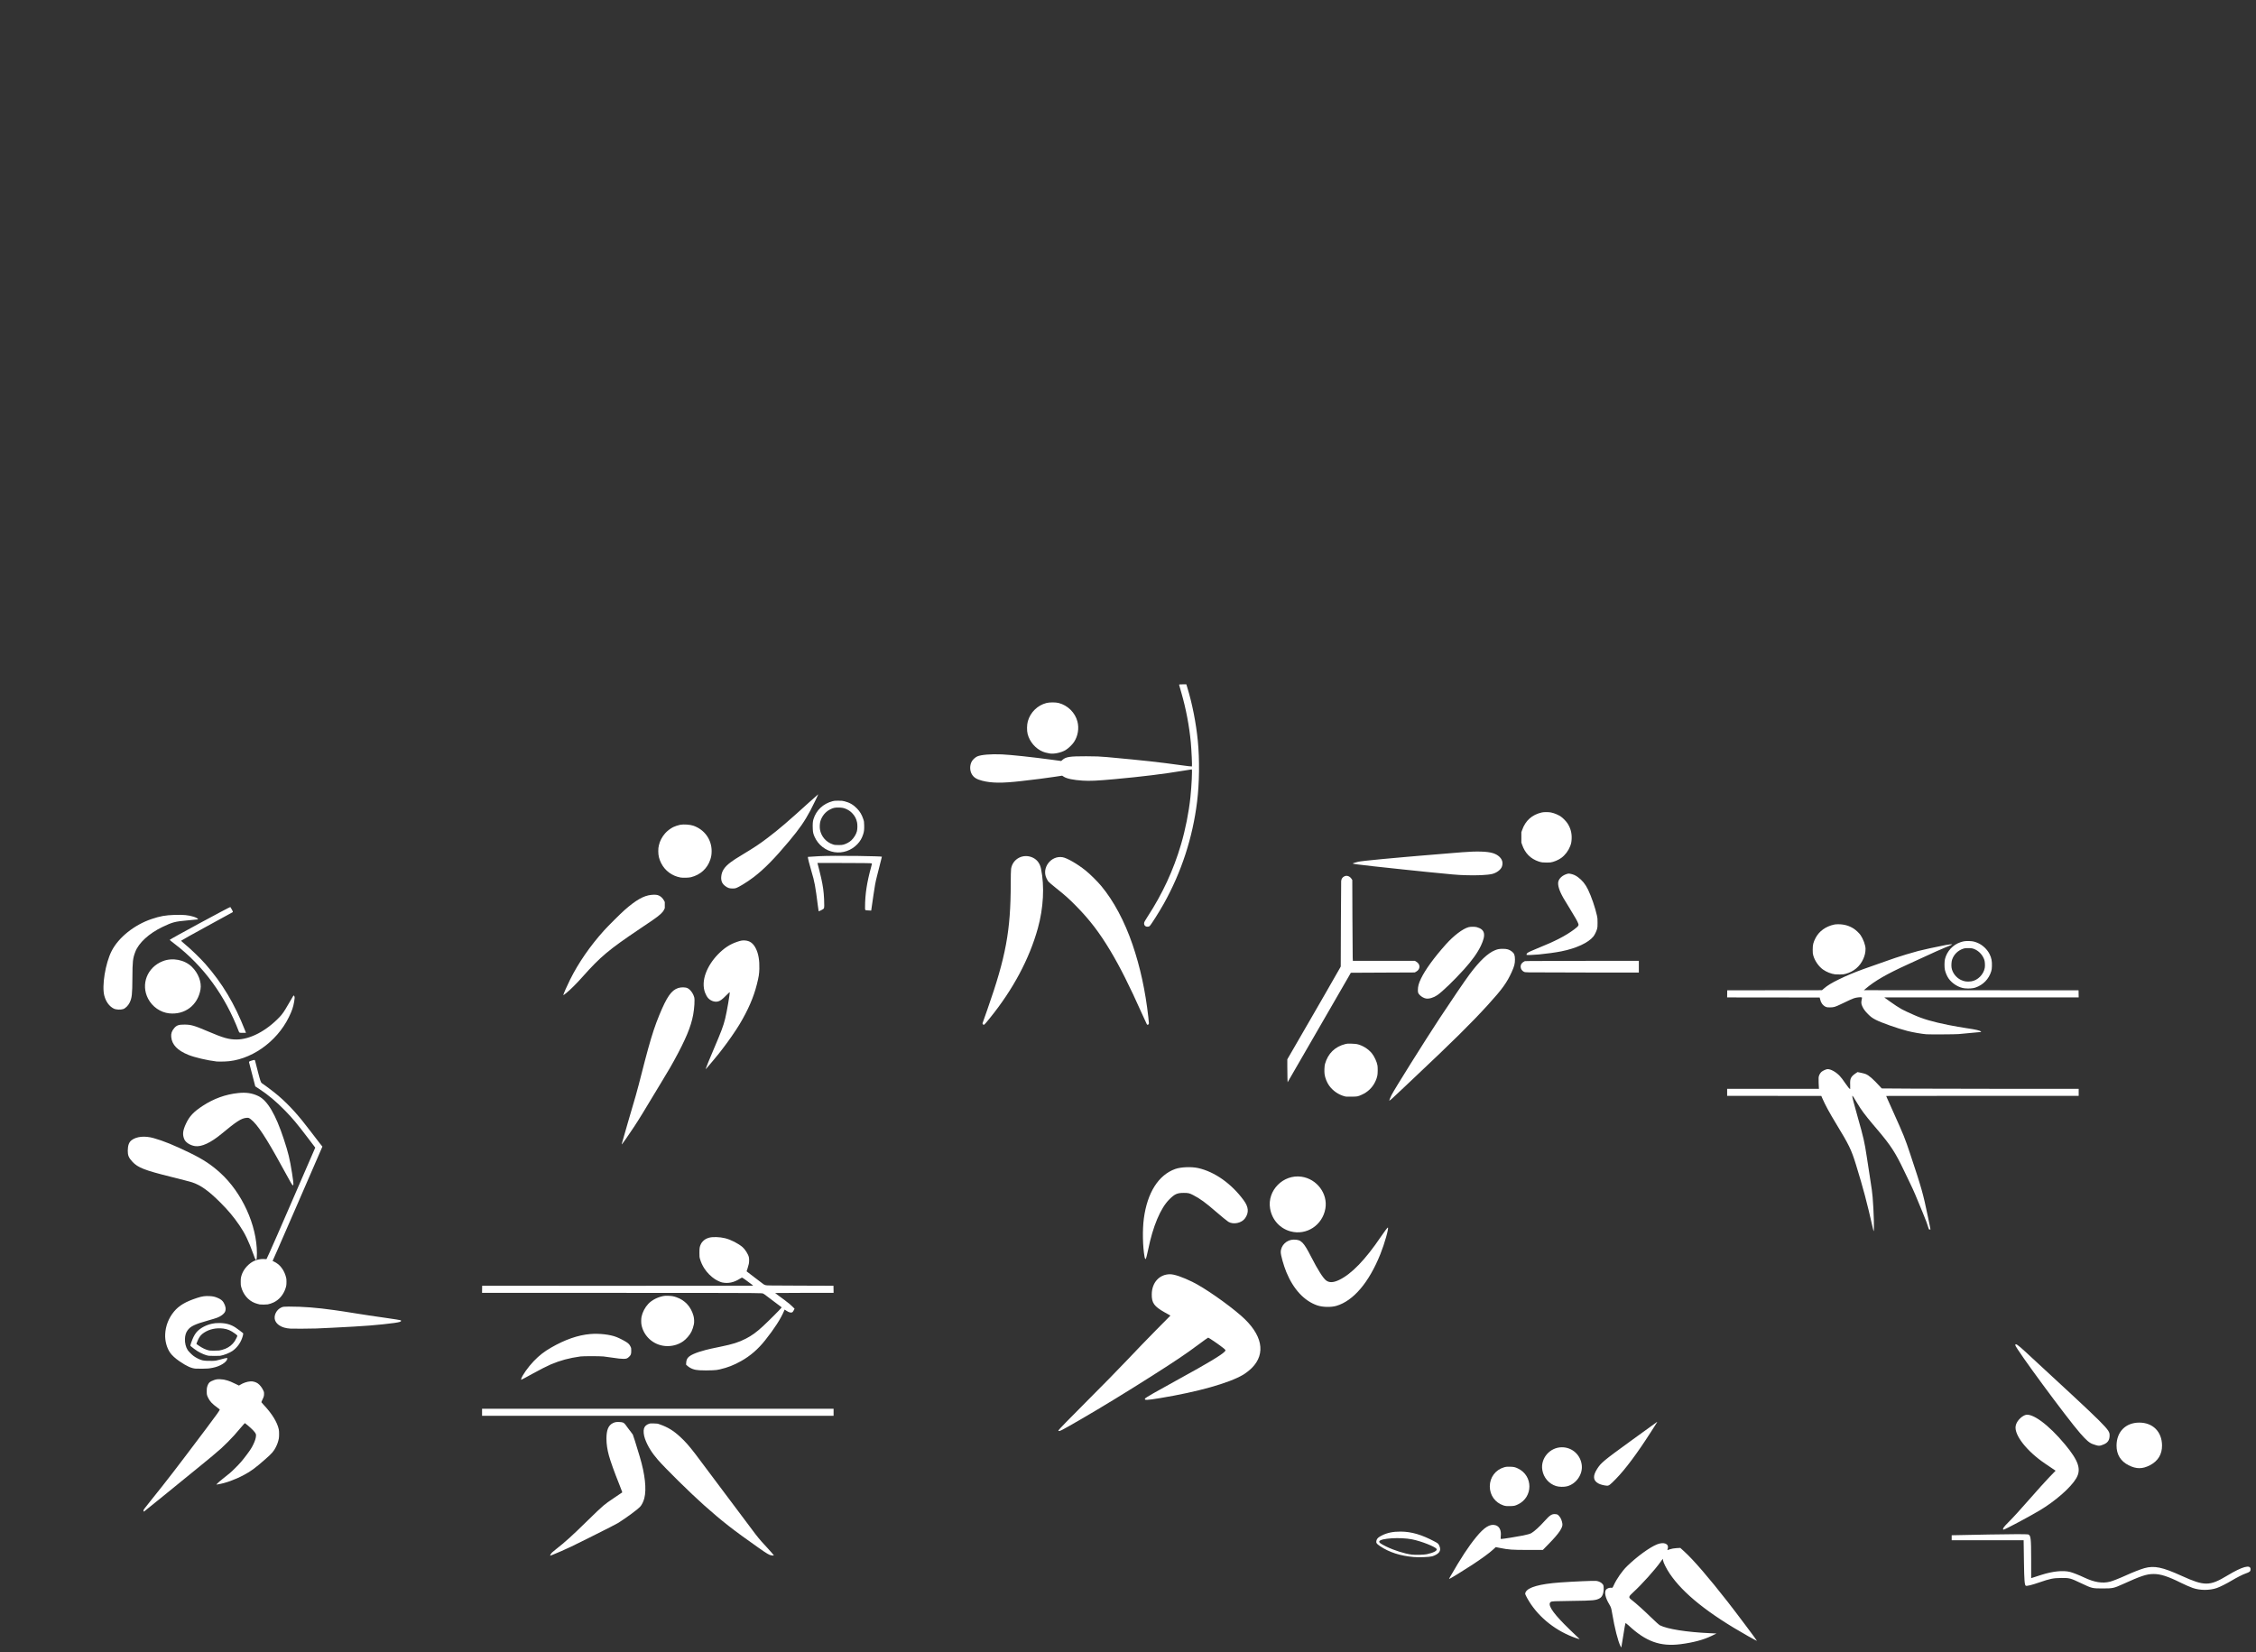 <?xml version="1.0" encoding="UTF-8" standalone="no"?>
<!-- Created with Inkscape (http://www.inkscape.org/) -->

<svg
   width="365.215mm"
   height="267.55mm"
   viewBox="0 0 365.215 267.55"
   version="1.1"
   id="svg1"
   inkscape:version="1.3.1 (91b66b0783, 2023-11-16)"
   sodipodi:docname="SPORTS.svg"
   xml:space="preserve"
   xmlns:inkscape="http://www.inkscape.org/namespaces/inkscape"
   xmlns:sodipodi="http://sodipodi.sourceforge.net/DTD/sodipodi-0.dtd"
   xmlns="http://www.w3.org/2000/svg"
   xmlns:svg="http://www.w3.org/2000/svg"><rect x="0" y="0" width="365.215" height="267.55" fill="#333333" stroke="none"/><sodipodi:namedview
     id="namedview1"
     pagecolor="#505050"
     bordercolor="#eeeeee"
     borderopacity="1"
     inkscape:showpageshadow="0"
     inkscape:pageopacity="0"
     inkscape:pagecheckerboard="0"
     inkscape:deskcolor="#505050"
     inkscape:document-units="mm"
     inkscape:zoom="1.658614"
     inkscape:cx="536.5926"
     inkscape:cy="-46.122847"
     inkscape:window-width="2880"
     inkscape:window-height="1676"
     inkscape:window-x="-12"
     inkscape:window-y="-12"
     inkscape:window-maximized="1"
     inkscape:current-layer="g58" /><defs
     id="defs1" /><g
     inkscape:label="Layer 1"
     inkscape:groupmode="layer"
     id="layer1"
     transform="translate(612.192,472.57)"><g
       id="g58"
       transform="matrix(0.126,0,0,0.126,-618.014,-549.328)"
       style="fill:#ffffff;fill-opacity:1;stroke-width:7.918"
       inkscape:export-filename="..\ASSETSCHARTE\SPORTS.svg"
       inkscape:export-xdpi="414.18015"
       inkscape:export-ydpi="414.18015"><path
         style="fill:#ffffff;fill-opacity:1;stroke-width:7.918"
         d="m 319.832,538.381 c 0.311,-0.998 1.727,-4.005 2.995,-6.359 1.748,-3.245 4.078,-7.139 8.362,-13.981 5.841,-9.326 7.974,-12.744 9.171,-14.691 2.377,-3.866 15.886,-25.184 21.433,-33.82 10.974,-17.087 17.032,-26.015 25.717,-37.899 7.88,-10.783 11.159,-14.486 16.044,-18.117 3.075,-2.286 6.106,-3.835 9.583,-4.899 1.381,-0.423 1.748,-0.463 4.127,-0.458 2.848,0.011 4.273,0.275 6.133,1.155 3.847,1.82 5.535,7.426 3.97,13.18 -0.478,1.758 -1.365,3.933 -2.936,7.201 -3.567,7.421 -9.804,16.248 -18.506,26.193 -3.899,4.455 -10.116,10.795 -23.107,23.559 -28.531,28.034 -29.043,28.524 -38.404,36.738 -9.264,8.128 -12.44,11.13 -16.697,15.779 -3.952,4.316 -5.443,5.731 -6.68,6.337 -1.157,0.567 -1.359,0.58 -1.204,0.082 z m 30.645,-87.123 c -1.58,-0.349 -2.782,-0.867 -3.81,-1.645 -1.954,-1.478 -2.688,-2.875 -2.806,-5.339 -0.131,-2.726 0.662,-5.648 2.765,-10.186 1.981,-4.278 4.288,-7.839 10.018,-15.467 8.7,-11.582 13.595,-17.141 19.858,-22.553 5.229,-4.518 9.915,-6.811 14.33,-7.012 2.124,-0.097 2.853,0.079 5.724,1.382 2.931,1.33 3.733,1.898 4.287,3.03 1.143,2.336 0.526,6.833 -1.616,11.771 -2.057,4.743 -8.471,13.803 -15.107,21.339 -5.647,6.413 -17.94,18.46 -22.02,21.578 -2.086,1.594 -4.101,2.583 -6.272,3.076 -1.435,0.327 -3.929,0.338 -5.35,0.025 z m 97.906,-35.399 c -0.255,-0.046 -0.463,-0.159 -0.463,-0.252 0,-0.244 2.113,-1.178 4.632,-2.048 1.204,-0.416 2.607,-0.921 3.116,-1.122 2.311,-0.915 12.505,-6.46 19.455,-10.584 7.488,-4.443 12.093,-7.656 15.039,-10.493 l 1.227,-1.181 -0.348,-0.489 c -0.381,-0.535 -2.627,-2.627 -4.907,-4.571 -1.338,-1.141 -2.602,-2.079 -9.831,-7.299 -5.629,-4.065 -7.967,-6.175 -10.909,-9.851 -2.049,-2.559 -2.867,-3.89 -3.372,-5.482 -0.484,-1.527 -0.514,-3.747 -0.064,-4.661 0.607,-1.231 2.9,-3.106 4.439,-3.63 1.086,-0.37 4.846,-0.219 6.735,0.271 8.142,2.11 24.237,14.641 31.827,24.78 2.192,2.928 3.6,5.541 4.268,7.917 1.521,5.412 -1.779,12.231 -8.087,16.712 -4.978,3.536 -14.454,7.054 -24.585,9.126 -3.605,0.737 -12.623,2.312 -14.654,2.559 -1.907,0.232 -12.58,0.468 -13.517,0.299 z m -46.279,-77.23 c -4.37,-0.447 -8.204,-1.805 -12.535,-4.44 -2.347,-1.428 -3.595,-2.371 -5.969,-4.51 -1.813,-1.633 -4.426,-4.424 -5.872,-6.271 -6.485,-8.284 -10.281,-19.493 -9.5,-28.05 0.84,-9.2 6.735,-18.034 16.852,-25.255 6.393,-4.562 12.44,-7.448 19.562,-9.334 4.094,-1.084 13.769,-2.726 14.092,-2.391 0.283,0.293 -2.73,2.75 -6.75,5.503 -12.552,8.6 -15.807,11.093 -20.082,15.379 -2.793,2.8 -4.258,4.597 -5.686,6.978 -3.237,5.393 -3.857,11.944 -1.618,17.078 0.751,1.722 1.386,2.614 3.114,4.371 2.306,2.347 4.376,3.792 9.001,6.282 9.162,4.935 11.765,6.705 14.064,9.565 1.973,2.455 3.456,6.049 3.451,8.363 -0.003,1.353 -0.398,2.649 -1.13,3.704 -1.793,2.585 -5.455,3.593 -10.996,3.026 z m 50.111,-3.948 c -2.441,-0.341 -3.267,-0.516 -4.854,-1.026 -2.508,-0.806 -3.749,-1.391 -5.557,-2.617 -1.95,-1.323 -4.833,-4.186 -5.987,-5.945 -3.117,-4.753 -4.239,-9.512 -3.556,-15.08 0.653,-5.318 4.568,-11.382 9.462,-14.656 2.796,-1.87 5.177,-2.863 8.474,-3.534 1.613,-0.328 2.145,-0.362 4.159,-0.264 4.219,0.205 6.848,0.833 9.852,2.352 4.71,2.382 8.66,6.677 10.552,11.475 2.73,6.924 1.954,13.426 -2.382,19.96 -2.938,4.427 -8.375,7.957 -13.882,9.011 -1.367,0.262 -5.282,0.464 -6.28,0.325 z m -19.623,-52.567 c -3.785,-0.421 -6.441,-1.751 -9.348,-4.681 -1.664,-1.677 -2.313,-2.66 -3.212,-4.864 -0.807,-1.978 -1.078,-3.39 -1.075,-5.588 0.004,-2.26 0.292,-3.959 0.966,-5.691 1.687,-4.336 5.034,-7.453 9.84,-9.163 1.602,-0.57 5.14,-0.732 7.408,-0.34 2.863,0.495 5.41,1.867 7.728,4.16 2.314,2.289 3.698,4.741 4.313,7.641 0.369,1.739 0.224,5.808 -0.266,7.489 -1.634,5.603 -5.962,9.648 -11.456,10.709 -1.366,0.264 -3.931,0.435 -4.898,0.328 z m 3.858,-6.213 c 1.618,-0.381 2.981,-1.176 4.311,-2.513 2.004,-2.016 2.896,-4.327 2.732,-7.081 -0.177,-2.966 -1.488,-5.337 -3.914,-7.079 -1.327,-0.952 -2.441,-1.377 -4.247,-1.617 -1.851,-0.246 -3.578,0.059 -5.389,0.952 -3.587,1.769 -5.691,6.103 -4.863,10.018 1.118,5.288 6.177,8.545 11.371,7.32 z"
         id="path1"
         inkscape:export-filename="hand.svg"
         inkscape:export-xdpi="414.18015"
         inkscape:export-ydpi="414.18015" /><path
         style="fill:#ffffff;fill-opacity:1;stroke-width:7.918"
         d="m 230.729,2551.769 c -0.067,-0.067 -0.122,-0.625 -0.122,-1.24 0,-1.088 0.04,-1.171 1.444,-3.059 0.794,-1.067 3.92,-5.025 6.947,-8.795 23.339,-29.073 30.99,-39.007 71.851,-93.295 14.646,-19.458 18.064,-24.308 17.633,-25.012 -0.109,-0.178 -1.292,-1.11 -2.629,-2.071 -6.98,-5.016 -10.022,-8.234 -12.291,-13.002 -1.607,-3.377 -1.745,-4.043 -1.728,-8.345 0.013,-3.337 0.063,-3.866 0.522,-5.577 0.626,-2.331 1.701,-4.43 2.859,-5.581 1.102,-1.095 3.393,-2.306 6.024,-3.182 2.987,-0.995 4.226,-1.156 7.935,-1.028 3.532,0.121 5.491,0.461 9.285,1.611 2.947,0.893 4.41,1.508 10.081,4.235 l 4.689,2.255 1.321,-0.81 c 4.315,-2.647 8.944,-4.213 13.46,-4.555 3.068,-0.232 6.879,0.826 9.43,2.617 2.796,1.964 5.616,5.673 7.376,9.705 0.598,1.371 0.644,1.625 0.646,3.582 0.003,2.769 -0.29,3.836 -2.074,7.554 -1.121,2.335 -1.429,3.151 -1.298,3.433 0.095,0.204 1.229,1.489 2.52,2.856 11.079,11.728 17.79,22.598 19.805,32.079 0.5,2.352 0.506,9.246 0.01,11.74 -0.76,3.822 -1.899,7.105 -3.772,10.867 -2.639,5.301 -5.005,8.038 -13.151,15.22 -13.279,11.707 -18.759,15.754 -27.947,20.639 -11.593,6.163 -23.951,10.605 -33.569,12.066 -0.427,0.065 -1.033,0.169 -1.346,0.232 -0.562,0.112 -0.556,0.099 0.388,-0.953 1.229,-1.368 3.745,-3.57 7.152,-6.26 10.203,-8.056 10.182,-8.038 15.322,-13.092 6.882,-6.767 9.758,-10.066 15.735,-18.052 4.732,-6.322 6.383,-8.922 8.545,-13.455 2.126,-4.456 3.149,-7.74 3.338,-10.715 0.135,-2.13 -0.08,-2.72 -1.847,-5.06 -1.931,-2.557 -7.573,-7.735 -12.382,-11.366 -0.146,-0.11 -1.966,1.897 -5.434,5.99 -2.868,3.385 -6.654,7.775 -8.413,9.756 -3.905,4.395 -12.162,12.703 -16.498,16.598 -5.924,5.322 -16.185,13.913 -28.515,23.873 -3.717,3.003 -8.252,6.692 -22.425,18.242 -15.17,12.363 -16.571,13.504 -18.823,15.325 -1.174,0.949 -2.79,2.261 -3.59,2.915 -10.276,8.396 -22.192,18.017 -25.251,20.389 -0.6,0.465 -1.146,0.791 -1.213,0.724 z m 66.925,-183.832 c -5.608,-0.432 -11.415,-3.049 -20.57,-9.268 -5.666,-3.849 -10.014,-7.834 -12.461,-11.42 -4.212,-6.174 -6.574,-15.124 -6.188,-23.457 0.497,-10.757 4.409,-20.828 11.332,-29.176 6.466,-7.797 14.838,-12.734 29.925,-17.647 6.325,-2.06 10.147,-2.589 16.057,-2.223 4.196,0.26 6.231,0.698 9.61,2.071 4.315,1.753 6.689,3.59 8.285,6.409 2.598,4.59 3.144,8.45 1.654,11.71 -0.592,1.296 -2.499,3.303 -4.266,4.49 -3.914,2.628 -5.878,3.375 -17.368,6.604 -17.026,4.785 -22.592,7.43 -26.35,12.522 -2.189,2.965 -3.289,6.465 -3.478,11.061 -0.22,5.335 1.117,10.796 3.548,14.493 1.168,1.777 5.466,6.085 7.614,7.632 3.606,2.597 8.016,4.737 11.421,5.541 2.315,0.546 7.526,0.83 12.474,0.679 4.423,-0.135 5.301,-0.278 10.171,-1.658 4.838,-1.371 7.082,-1.915 8.179,-1.982 l 0.97,-0.059 -0.037,0.824 c -0.194,4.364 -9.067,9.957 -18.69,11.782 -5.188,0.984 -6.524,1.102 -13.196,1.17 -3.575,0.037 -7.461,-0.01 -8.636,-0.098 z m 16.689,-16.525 c -3.332,-0.379 -9.758,-3.042 -14.588,-6.045 -1.93,-1.2 -6.584,-4.629 -8.068,-5.945 -0.594,-0.526 -0.922,-0.975 -0.922,-1.262 0,-0.555 1.498,-4.953 2.624,-7.704 1.847,-4.511 3.966,-8.03 6.235,-10.353 4.509,-4.617 11.398,-8.216 18.906,-9.878 3.007,-0.666 5.254,-0.882 9.209,-0.886 8.456,-0.01 14.862,1.744 21.02,5.751 1.911,1.243 9.333,6.77 9.684,7.211 0.365,0.458 0.294,1.49 -0.238,3.476 -2.149,8.021 -6.746,14.75 -13.248,19.389 -3.524,2.515 -11.449,5.649 -15.865,6.274 -1.666,0.236 -12.611,0.216 -14.748,-0.027 z m 13.453,-6.766 c 1.97,-0.247 5.517,-1.256 8.01,-2.277 4.979,-2.041 9.14,-5.415 11.946,-9.685 1.211,-1.843 3.363,-6.179 3.364,-6.779 0.001,-0.649 -0.628,-1.292 -2.862,-2.921 -5.627,-4.104 -9.656,-5.834 -15.273,-6.557 -8.931,-1.151 -17.812,0.759 -24.653,5.301 -3.502,2.325 -5.436,4.538 -7.35,8.409 -1.179,2.385 -2.517,5.906 -2.348,6.179 0.058,0.094 1.565,1.144 3.349,2.335 4.35,2.903 8.083,4.686 11.951,5.709 1.66,0.439 2.106,0.47 7.017,0.478 2.885,0.01 5.967,-0.081 6.85,-0.192 z m 91.594,-28.127 c -6.043,-0.402 -10.429,-1.658 -14.132,-4.048 -2.662,-1.718 -4.482,-3.828 -5.552,-6.435 -1.062,-2.589 -0.819,-6.32 0.607,-9.294 1.712,-3.573 4.036,-5.88 7.567,-7.511 1.832,-0.846 3.588,-1.045 9.216,-1.043 18.793,0.01 35.917,1.334 58.799,4.561 9.247,1.304 10.088,1.433 31.34,4.817 5.016,0.799 10.998,1.725 13.293,2.058 2.295,0.333 6.224,0.905 8.733,1.271 2.508,0.366 8.839,1.285 14.069,2.041 9.89,1.431 15.993,2.396 17.2,2.72 1.691,0.453 1.295,1.544 -0.817,2.255 -2.346,0.79 -8.868,1.718 -21.526,3.064 -11.51,1.224 -21.711,2.024 -37.065,2.91 -4.641,0.268 -8.443,0.471 -20.133,1.078 -2.055,0.107 -5.373,0.279 -7.374,0.384 -12.423,0.647 -15.7,0.799 -21.104,0.976 -8.196,0.268 -30.093,0.398 -33.121,0.197 z m -39.456,-31.068 c -1.254,-0.212 -4.477,-1.153 -6.207,-1.813 -8.644,-3.299 -15.316,-11.281 -17.774,-21.264 -0.401,-1.629 -0.455,-2.318 -0.462,-5.919 -0.006,-3.186 0.067,-4.42 0.334,-5.659 1.553,-7.191 5.734,-13.538 12.078,-18.333 4.585,-3.466 10.481,-5.413 16.371,-5.404 5.207,0.01 8.674,0.762 13.007,2.83 5.369,2.563 8.748,5.413 11.711,9.877 2.147,3.234 3.749,6.912 4.757,10.92 0.473,1.881 0.524,2.427 0.529,5.672 0.006,3.947 -0.206,5.365 -1.285,8.604 -2.69,8.072 -8.158,14.502 -15.204,17.876 -2.344,1.123 -5.444,2.159 -7.545,2.524 -1.886,0.327 -8.557,0.385 -10.308,0.09 z"
         id="path58" /><path
         style="fill:#ffffff;fill-opacity:1;stroke-width:7.918"
         d="m 845.057,2079.102 c 0.396,-1.67 4.61,-16.371 7.908,-27.583 7.308,-24.845 8.326,-28.327 10.017,-34.265 2.06,-7.233 5.743,-21.131 7.607,-28.706 1.785,-7.251 6.201,-24.054 8.343,-31.743 5.318,-19.092 9.07,-30.374 14.403,-43.319 9.668,-23.465 15.51,-31.82 24.247,-34.669 3.744,-1.221 9.372,-1.128 11.98,0.198 3.692,1.877 7.367,6.947 8.629,11.902 0.8,3.142 0.123,14.046 -1.38,22.225 -2.847,15.494 -9.488,31.426 -24.65,59.134 -3.89,7.109 -4.789,8.64 -16.544,28.178 -24.818,41.251 -27.64,45.855 -34.859,56.885 -6.384,9.754 -15.301,22.49 -15.747,22.49 -0.069,0 -0.048,-0.328 0.047,-0.728 z m 108.09,-97.016 c 0.463,-1.73 4.178,-10.837 9.914,-24.298 10.134,-23.784 12.35,-29.689 14.822,-39.486 2.158,-8.553 6.427,-33.579 5.83,-34.176 -0.094,-0.095 -2.048,1.728 -4.341,4.049 -5.722,5.793 -8.054,7.453 -11.323,8.061 -4.108,0.763 -9.122,-1.137 -12.161,-4.61 -1.264,-1.444 -2.897,-4.358 -3.808,-6.793 -2.736,-7.315 -2.411,-16.043 0.935,-25.123 3.099,-8.41 8.665,-16.988 15.691,-24.186 7.841,-8.032 15.221,-12.876 24.357,-15.986 4.926,-1.677 6.809,-2.021 10.023,-1.832 6.493,0.382 10.851,3.554 14.255,10.374 3.295,6.603 4.787,15.236 4.482,25.929 -0.2,6.993 -0.716,10.232 -3.221,20.241 -4.097,16.367 -11.197,32.759 -22.062,50.932 -5.166,8.642 -14.746,22.453 -22.39,32.279 -1.472,1.892 -3.264,4.213 -3.984,5.159 -1.951,2.565 -14.104,17.113 -15.812,18.929 l -1.483,1.576 z m -183.129,-94.374 c 0,-1.048 4.776,-11.911 8.66,-19.698 10.747,-21.547 25.662,-43.156 43.452,-62.954 5.098,-5.673 21.325,-21.834 26.47,-26.36 14.752,-12.981 24.682,-18.618 34.455,-19.561 4.848,-0.468 7.543,-0.202 9.972,0.983 2.492,1.216 4.827,3.534 6.257,6.21 l 1.042,1.952 v 3.969 3.969 l -0.969,2.029 c -1.696,3.552 -5.593,7.108 -14.641,13.359 -1.892,1.307 -9.512,6.465 -16.933,11.463 -39.433,26.554 -50.084,35.478 -72.749,60.954 -8.21,9.229 -15.955,16.958 -21.277,21.235 -3.169,2.547 -3.738,2.92 -3.738,2.452 z m 327.973,-107.619 c -0.067,-0.108 -0.482,-3.048 -0.923,-6.532 -3.25,-25.708 -4.339,-31.586 -8.232,-44.435 -2.419,-7.982 -5.039,-18.478 -4.694,-18.801 0.087,-0.081 8,-0.581 14.885,-0.94 8.905,-0.464 28.617,-0.57 49.874,-0.267 16.944,0.241 30.032,0.653 30.374,0.956 0.072,0.064 -2.075,8.56 -6.303,24.948 -1.882,7.295 -3.004,13.268 -4.483,23.868 -1.171,8.395 -2.578,18.097 -2.833,19.547 l -0.158,0.894 -3.314,-0.189 c -4.912,-0.28 -4.553,0.07 -4.547,-4.436 0.02,-16.293 2.32,-31.423 7.829,-51.51 0.822,-2.998 1.1,-4.397 0.898,-4.522 -0.564,-0.349 -13.862,-0.517 -41.771,-0.53 l -28.145,-0.013 0.173,0.602 c 0.868,3.024 3.811,14.928 4.76,19.255 2.278,10.38 3.136,16.664 3.624,26.536 0.37,7.476 0.265,11.214 -0.341,12.139 -0.612,0.933 -6.383,3.9 -6.674,3.43 z m -115.177,-29.667 c -3.274,-0.967 -7.128,-4.011 -8.62,-6.808 -1.081,-2.027 -1.584,-4.758 -1.378,-7.481 0.566,-7.492 3.91,-12.691 12.17,-18.92 3.642,-2.747 6.493,-4.591 15.703,-10.158 15.681,-9.479 21.01,-13.037 32.061,-21.407 14.021,-10.62 26.664,-21.449 53.133,-45.51 6.304,-5.73 11.521,-10.359 11.593,-10.287 0.188,0.188 -7.12,15.29 -10.136,20.944 -7.466,14.002 -13.863,23.226 -27.164,39.169 -18.6,22.295 -32.364,36.279 -45.684,46.414 -8.676,6.602 -20.133,13.551 -23.549,14.283 -2.084,0.447 -6.219,0.326 -8.13,-0.238 z m -62.38,-13.636 c -10.828,-2.004 -19.887,-8.725 -24.72,-18.342 -2.611,-5.196 -3.732,-9.711 -3.75,-15.112 -0.013,-3.734 0.108,-4.899 0.84,-8.111 1.212,-5.319 3.935,-10.535 7.879,-15.097 2.608,-3.017 6.754,-6.213 10.504,-8.098 2.033,-1.022 6.461,-2.496 8.871,-2.953 4.543,-0.862 12.866,-0.278 17.069,1.198 14.252,5.005 23.391,17.702 23.391,32.499 0,4.311 -0.465,7.304 -1.716,11.048 -3.853,11.527 -12.688,19.561 -24.874,22.62 -2.87,0.721 -10.429,0.916 -13.494,0.349 z m 197.808,-32.546 c -11.16,-1.742 -20.834,-9.254 -25.463,-19.772 -1.721,-3.912 -2.116,-5.663 -2.309,-10.249 -0.255,-6.049 -0.017,-9.451 0.858,-12.277 3.631,-11.715 12.42,-19.979 24.705,-23.227 2.043,-0.54 2.89,-0.609 7.337,-0.591 4.572,0.018 5.286,0.085 7.89,0.746 6.605,1.675 11.362,4.444 16.125,9.385 3.731,3.87 6.061,7.8 7.923,13.361 1.063,3.174 1.077,3.264 1.206,7.973 0.153,5.549 -0.117,8.025 -1.267,11.616 -1.696,5.293 -3.877,9.011 -7.529,12.829 -7.73,8.083 -18.711,11.885 -29.476,10.205 z m 11.422,-9.633 c 3.649,-0.933 7.717,-3.11 10.309,-5.517 3.297,-3.061 6.184,-7.744 7.21,-11.695 0.727,-2.798 0.82,-8.34 0.191,-11.38 -0.981,-4.74 -2.917,-8.418 -6.248,-11.867 -2.266,-2.346 -4.168,-3.68 -7.487,-5.253 -3.146,-1.49 -5.679,-1.97 -10.534,-1.993 -4.467,-0.021 -6.565,0.477 -10.51,2.495 -5.79,2.962 -10.156,8.226 -12.248,14.768 -0.878,2.748 -1.181,7.581 -0.672,10.738 1.458,9.039 7.942,16.569 16.682,19.373 2.345,0.753 2.483,0.768 7.168,0.809 3.308,0.029 4.524,-0.066 6.138,-0.479 z"
         id="path38" /><path
         style="fill:#ffffff;fill-opacity:1;stroke-width:7.918"
         d="m 2453.294,2190.946 c -0.084,-0.218 -0.504,-1.945 -0.933,-3.837 -7.46,-32.924 -12.153,-50.587 -21.625,-81.392 -5.892,-19.163 -8.808,-25.157 -25.919,-53.281 -8.081,-13.281 -13.623,-23.503 -17.145,-31.618 l -1.435,-3.307 -60.49,-0.067 -60.49,-0.067 v -4.497 -4.497 h 59.033 59.033 l -0.186,-0.595 c -0.102,-0.327 -0.251,-3.61 -0.33,-7.294 -0.126,-5.849 -0.085,-6.916 0.319,-8.408 0.547,-2.019 2.029,-4.423 3.47,-5.628 1.692,-1.415 5.578,-3.182 7.389,-3.361 3.969,-0.391 11.201,3.593 16.008,8.816 2.059,2.237 4.002,4.796 6.983,9.195 3.409,5.031 5.528,7.541 6.368,7.541 0.091,0 0.085,-2.173 -0.013,-4.829 -0.199,-5.401 0.037,-7.412 1.117,-9.543 0.963,-1.9 2.731,-3.658 5.695,-5.663 l 2.61,-1.765 4.285,0.863 c 2.36,0.475 5.151,1.223 6.213,1.665 4.396,1.83 9.453,6.262 18.742,16.426 l 1.869,2.045 41.258,0.265 c 22.692,0.145 79.626,0.266 126.52,0.268 h 85.262 v 4.498 4.498 H 2593.383 c -67.934,0 -123.585,0.069 -123.669,0.152 -0.175,0.175 0.038,0.661 8.533,19.559 14.209,31.608 15.335,34.401 22.205,55.033 14.869,44.66 16.442,50.232 22.781,80.698 0.757,3.638 1.825,8.758 2.373,11.377 0.548,2.619 0.951,4.812 0.895,4.873 -0.211,0.229 -1.719,0.098 -1.99,-0.173 -0.156,-0.156 -0.611,-1.455 -1.011,-2.888 -1.084,-3.878 -2.299,-7.124 -6.82,-18.216 -9.066,-22.241 -11.755,-28.494 -16.212,-37.703 -1.867,-3.856 -5.49,-11.403 -8.052,-16.771 -10.97,-22.986 -16.83,-32.028 -33.628,-51.888 -2.216,-2.619 -5.087,-6.013 -6.38,-7.541 -9.637,-11.384 -15.171,-18.828 -19.571,-26.326 -4.86,-8.282 -6.4,-10.574 -6.825,-10.16 -0.391,0.381 2.111,10.136 7.118,27.755 7.368,25.923 8.591,31.284 11.501,50.403 0.576,3.784 2.236,14.559 3.689,23.945 2.963,19.138 3.285,21.484 3.849,28.046 1.569,18.26 2.299,46.427 1.125,43.392 z m 68.048,-252.68 c -6.016,-0.456 -17.507,-2.456 -24.576,-4.276 -12.575,-3.238 -33.577,-10.652 -40.614,-14.336 -4.433,-2.321 -6.431,-3.791 -9.923,-7.298 -3.623,-3.639 -5.582,-6.277 -7.141,-9.613 -1.697,-3.631 -1.813,-5.19 -0.75,-10.063 0.287,-1.316 0.279,-1.571 -0.053,-1.782 -1,-0.633 -6.86,-0.012 -10.082,1.067 -2.273,0.762 -5.502,2.232 -17.029,7.753 -7.303,3.498 -9.001,3.986 -13.891,3.988 -3.014,0 -3.79,-0.085 -4.969,-0.555 -1.945,-0.775 -3.836,-2.291 -5.093,-4.083 -1.293,-1.843 -1.687,-2.755 -2.478,-5.734 l -0.609,-2.294 -59.445,-0.067 -59.445,-0.067 0.072,-4.564 0.072,-4.564 60.854,-0.067 60.854,-0.067 2.522,-2.182 c 4.478,-3.874 9.492,-6.938 19.174,-11.713 8.978,-4.429 19.293,-8.756 31.618,-13.265 7.372,-2.697 27.395,-9.749 34.528,-12.161 3.201,-1.083 6.238,-2.13 6.747,-2.327 3.36,-1.302 22.948,-7.194 29.104,-8.754 7.893,-2 19.811,-4.588 35.454,-7.698 3.262,-0.649 8.202,-1.136 8.202,-0.809 0,0.222 -3.179,1.79 -5.093,2.511 -0.837,0.315 -2.206,0.832 -3.043,1.148 -3.876,1.464 -15.903,6.87 -38.166,17.156 -3.711,1.714 -8.711,4.012 -11.113,5.106 -27.005,12.304 -41.973,20.951 -54.086,31.244 l -2.054,1.746 137.938,0.066 137.938,0.066 0.072,4.564 0.072,4.564 -124.823,0.01 -124.823,0.01 0.661,0.555 c 1.291,1.084 11.37,8.171 14.721,10.352 5.482,3.567 8.412,5.2 13.193,7.354 2.474,1.115 6.403,2.89 8.731,3.946 11.981,5.434 24.639,9.149 45.111,13.238 7.519,1.502 16.682,3.108 23.283,4.08 12.097,1.783 17.021,2.929 18.265,4.254 0.554,0.59 0.566,0.652 0.124,0.652 -0.269,0 -3.475,0.292 -7.124,0.648 -3.649,0.356 -9.373,0.891 -12.72,1.187 -3.347,0.296 -7.395,0.675 -8.996,0.841 -3.473,0.361 -36.985,0.548 -41.173,0.231 z m 49.369,-59.021 c -7.562,-0.676 -16.368,-6.037 -21.017,-12.795 -1.946,-2.828 -3.9,-7.428 -4.673,-10.996 -0.725,-3.351 -0.669,-10.656 0.106,-13.798 2.511,-10.179 10.177,-18.45 20.166,-21.758 3.814,-1.263 6.399,-1.589 11.221,-1.413 4.467,0.163 6.876,0.718 11.004,2.534 6.116,2.691 11.914,8.219 14.887,14.194 2.488,5 3.263,8.981 3.035,15.585 -0.114,3.289 -0.263,4.414 -0.846,6.374 -3.012,10.13 -10.462,17.798 -20.551,21.151 -3.158,1.05 -8.091,1.391 -13.332,0.922 z m 8.326,-9.004 c 8.252,-1.297 15.712,-8.808 17.217,-17.335 0.485,-2.749 0.213,-7.941 -0.533,-10.151 -1.962,-5.817 -6.184,-10.714 -11.511,-13.35 -3.023,-1.496 -4.756,-1.842 -9.26,-1.85 -3.424,-0.01 -4.241,0.078 -5.953,0.61 -7.012,2.178 -12.418,7.399 -14.698,14.193 -0.864,2.576 -1.181,7.628 -0.665,10.599 1.107,6.369 5.707,12.375 11.791,15.394 4.328,2.148 8.385,2.712 13.612,1.89 z m -174.973,-8.967 c -5.146,-0.639 -10.984,-2.934 -15.513,-6.099 -5.585,-3.903 -10.739,-11.301 -12.616,-18.109 -0.669,-2.427 -0.73,-3.04 -0.738,-7.408 -0.011,-6.494 0.697,-9.392 3.718,-15.214 4.459,-8.595 12.996,-14.765 23.659,-17.101 1.648,-0.361 3.203,-0.483 5.821,-0.455 7.518,0.079 13.984,1.993 19.865,5.883 2.702,1.787 6.737,5.654 8.369,8.02 3.548,5.144 6.427,13.091 6.427,17.738 0,4.403 -0.916,8.51 -2.877,12.905 -4.357,9.765 -12.35,16.472 -22.919,19.233 -2.248,0.587 -3.305,0.702 -7.012,0.762 -2.401,0.039 -5.184,-0.031 -6.183,-0.155 z"
         id="path35" /><path
         style="fill:#ffffff;fill-opacity:1;stroke-width:7.918"
         d="m 1831.131,2023.328 c 0,-0.335 1.998,-5.118 2.833,-6.782 3.77,-7.512 42.102,-68.728 61.803,-98.7 14.043,-21.364 32.88,-49.011 38.669,-56.753 12.857,-17.197 23.454,-27.202 32.718,-30.89 3.438,-1.369 5.505,-1.725 10.026,-1.729 5.308,0 7.981,0.799 11.509,3.458 2.975,2.242 3.96,4.793 3.956,10.243 0,5.408 -0.869,8.748 -4.141,16.007 -6.213,13.78 -12.3,22.199 -30.512,42.201 -21.473,23.583 -45.139,46.985 -94.979,93.921 -5.093,4.796 -10.511,9.916 -12.039,11.378 -15.174,14.512 -19.844,18.666 -19.844,17.646 z m -57.283,-5.314 c -7.992,-2.139 -15.237,-7.147 -19.977,-13.81 -2.875,-4.042 -5.201,-9.897 -5.841,-14.705 -0.468,-3.514 -0.179,-10.551 0.534,-13.049 3.888,-13.601 12.823,-22.309 26.342,-25.672 2.2,-0.547 2.775,-0.58 7.541,-0.433 2.838,0.087 5.993,0.33 7.011,0.539 7.101,1.457 14.734,6.168 19.459,12.009 3.095,3.827 6.403,11.091 7.102,15.599 0.422,2.721 0.369,9.63 -0.094,12.289 -0.538,3.084 -1.533,5.936 -3.249,9.308 -3.579,7.034 -9.362,12.509 -16.656,15.771 -5.509,2.463 -5.654,2.491 -13.44,2.575 -6.042,0.065 -7.105,0.014 -8.732,-0.421 z m -73.512,-23.612 c -0.096,-3.08 -0.174,-9.731 -0.174,-14.778 v -9.177 l 13.92,-24.052 c 7.656,-13.228 16.628,-28.755 19.938,-34.502 3.31,-5.748 10.024,-17.386 14.92,-25.863 12.379,-21.432 17.987,-31.227 18.999,-33.185 l 0.865,-1.675 0.183,-53.975 c 0.101,-29.686 0.267,-54.809 0.371,-55.827 0.3,-2.956 1.646,-4.904 4.227,-6.119 3.133,-1.475 6.945,-0.061 9.167,3.401 l 0.887,1.382 0.164,47.764 c 0.09,26.27 0.256,49.639 0.369,51.931 l 0.205,4.167 h 39.832 39.832 l 1.793,1.065 c 5.692,3.382 5.475,9.964 -0.43,13.047 l -1.597,0.834 -37.042,0.168 c -20.373,0.092 -38.828,0.185 -41.01,0.205 l -3.969,0.037 -3.294,5.75 c -3.731,6.512 -24.792,42.975 -41.603,72.028 -6.189,10.696 -16.883,29.21 -23.763,41.143 -6.881,11.933 -12.534,21.726 -12.562,21.764 -0.028,0.037 -0.13,-2.452 -0.226,-5.533 z m 177.896,-102.111 c -2.407,-0.424 -5.476,-2.088 -7.508,-4.07 -2.389,-2.331 -2.804,-3.293 -2.811,-6.522 -0.011,-4.918 1.079,-8.96 4.093,-15.182 5.523,-11.399 16.937,-27.08 31.848,-43.754 10.147,-11.346 21.855,-20.208 29.273,-22.157 2.554,-0.671 8.043,-0.673 10.451,0 10.598,2.944 12.078,9.623 5.294,23.888 -4.326,9.095 -11.36,18.935 -21.811,30.513 -12.516,13.864 -27.742,28.557 -34.142,32.947 -4.796,3.29 -10.72,5.041 -14.687,4.342 z m 132.683,-33.581 c -5.193,-0.142 -5.64,-0.194 -6.834,-0.795 -2.576,-1.295 -4.13,-3.763 -4.14,-6.573 -0.01,-2.662 1.364,-4.811 4,-6.26 l 1.418,-0.779 7.276,-0.18 c 4.002,-0.099 36.952,-0.191 73.223,-0.204 l 65.947,-0.025 v 7.55 7.55 l -67.667,-0.066 c -37.217,-0.036 -70.168,-0.135 -73.223,-0.218 z m -3.261,-22.432 c -0.508,-0.355 0.204,-1.94 1.18,-2.631 1.506,-1.065 5.647,-2.967 12.135,-5.575 23.182,-9.317 36.587,-16.206 47.718,-24.526 3.752,-2.805 4.898,-3.91 5.479,-5.288 0.29,-0.688 0.25,-1.007 -0.317,-2.512 -1.1,-2.922 -3.619,-7.378 -10.546,-18.66 -3.664,-5.966 -7.397,-12.126 -8.296,-13.687 -5.555,-9.647 -7.849,-17.231 -6.557,-21.676 1.207,-4.151 5.467,-7.829 11.007,-9.502 1.823,-0.551 2.12,-0.571 3.921,-0.269 3.775,0.634 7.003,2.017 10.114,4.33 5.62,4.18 9.673,9.159 12.969,15.932 4.322,8.881 9.264,23.27 11.541,33.602 0.704,3.195 0.758,3.844 0.758,9.128 0,5.111 -0.062,5.917 -0.609,7.938 -0.817,3.014 -3.095,7.686 -4.751,9.742 -6.465,8.027 -22.067,15.252 -41.206,19.081 -7.143,1.429 -19.029,3.079 -28.712,3.985 -6.643,0.622 -15.313,0.943 -15.824,0.586 z m -79.818,-102.469 c -10.112,-0.362 -14.585,-0.746 -48.948,-4.206 -2.91,-0.293 -6.304,-0.651 -7.541,-0.796 -1.237,-0.145 -5.88,-0.625 -10.319,-1.068 -4.438,-0.442 -10.153,-1.035 -12.7,-1.318 -2.547,-0.282 -7.547,-0.818 -11.113,-1.19 -7.008,-0.731 -18.445,-1.956 -26.061,-2.791 -20.244,-2.22 -27.441,-3.215 -26.931,-3.725 0.283,-0.283 3.977,-1.409 6.824,-2.081 2.785,-0.657 12.672,-1.772 31.748,-3.578 13.702,-1.298 17.05,-1.6 29.369,-2.651 5.966,-0.509 12.812,-1.102 15.213,-1.318 6.065,-0.546 18.129,-1.545 43.127,-3.571 3.565,-0.289 10.114,-0.821 14.552,-1.182 18.457,-1.503 31.966,-1.104 39.269,1.158 6.975,2.161 11.753,6.841 12.233,11.983 0.198,2.12 -0.237,4.595 -1.109,6.317 -1.844,3.639 -6.783,7.128 -11.896,8.404 -6.178,1.542 -20.103,2.17 -35.719,1.612 z m 100.011,-16.42 c -1.019,-0.091 -3.121,-0.59 -4.67,-1.108 -10.498,-3.513 -17.555,-10.636 -21.323,-21.522 l -0.993,-2.868 v -6.615 -6.614 l 0.976,-2.818 c 4.21,-12.154 12.749,-19.774 25.35,-22.623 2.681,-0.606 8.86,-0.591 11.752,0.029 4.575,0.98 8.874,2.777 12.775,5.34 2.372,1.559 6.692,5.994 8.395,8.62 4.021,6.199 5.741,12.703 5.339,20.183 -0.209,3.888 -0.618,5.89 -1.865,9.138 -2.28,5.939 -6.456,11.457 -11.445,15.126 -3.68,2.705 -9.864,5.271 -13.971,5.795 -2.134,0.273 -6.897,0.244 -10.32,-0.062 z"
         id="path18" /><path
         style="fill:#ffffff;fill-opacity:1;stroke-width:7.918"
         d="m 951.98,537.663 c -0.453,-0.398 -0.824,-0.81 -0.824,-0.915 0,-0.106 0.927,-0.697 2.059,-1.314 4.215,-2.297 7.148,-4.495 24.77,-18.564 6.019,-4.805 13.803,-11 17.298,-13.767 3.495,-2.766 9.637,-7.645 13.65,-10.841 4.013,-3.196 10.79,-8.578 15.062,-11.961 4.271,-3.382 9.143,-7.243 10.826,-8.578 3.567,-2.832 9.215,-7.303 12.238,-9.69 1.165,-0.92 3.654,-2.891 5.531,-4.381 1.877,-1.49 7.013,-5.565 11.414,-9.056 4.401,-3.491 9.908,-7.861 12.238,-9.712 30.81,-24.466 35.913,-28.127 46.931,-33.667 7.918,-3.981 11.226,-4.963 16.729,-4.963 5.912,0 8.769,0.947 11.658,3.864 1.854,1.872 3.503,4.779 4.793,8.451 1.252,3.565 0.943,7.301 -0.918,11.101 -2.771,5.658 -7.329,9.363 -21.769,17.694 -15.472,8.927 -45.182,25.443 -82.252,45.725 -2.783,1.523 -8.343,4.571 -12.355,6.773 -7.233,3.971 -11.217,6.149 -28.947,15.825 -5.048,2.755 -11.032,6.039 -13.297,7.299 -21.933,12.194 -31.52,16.934 -41.361,20.453 l -2.647,0.947 z m 320.536,-3.752 c -3.379,-0.636 -6.583,-1.303 -10.826,-2.252 -2.589,-0.579 -8.731,-1.95 -13.65,-3.046 -4.919,-1.096 -11.061,-2.471 -13.65,-3.057 -2.589,-0.585 -5.925,-1.336 -7.413,-1.668 -16.083,-3.591 -26.196,-7.608 -34.243,-13.601 -2.422,-1.804 -7.53,-6.896 -8.746,-8.718 -2.128,-3.19 -4.483,-7.792 -8.348,-16.318 -6.112,-13.481 -11.258,-29.709 -14.432,-45.517 -1.639,-8.16 -1.856,-10.388 -1.875,-19.24 -0.017,-7.624 -0.015,-7.656 0.626,-10.002 1.876,-6.871 5.582,-10.889 11.282,-12.233 5.912,-1.394 13.493,1.138 17.125,5.718 1.681,2.12 3.499,5.562 4.451,8.428 1.591,4.785 2.406,11.504 3.096,25.504 1.108,22.477 1.899,30.108 4.021,38.782 2.244,9.174 6.175,16.427 11.902,21.963 5.913,5.715 12.687,10.185 23.496,15.504 8.991,4.424 11.916,5.533 33.301,12.62 7.96,2.638 14.632,4.899 14.825,5.023 0.417,0.268 0.129,0.527 -1.764,1.586 -1.124,0.63 -1.328,0.661 -4.589,0.702 -1.877,0.024 -3.942,-0.057 -4.589,-0.179 z M 1225.431,418.525 c 3.033,-4.102 6.351,-10.46 8.613,-16.506 3.438,-9.189 5.431,-22.716 4.456,-30.242 -1.366,-10.542 -10.889,-18.444 -27.344,-22.691 -1.776,-0.458 -7.601,-1.74 -12.944,-2.849 -13.928,-2.89 -19.291,-4.315 -23.222,-6.17 -1.509,-0.712 -4.378,-3.366 -5.813,-5.377 -3.49,-4.89 -3.642,-8.404 -0.497,-11.474 3.484,-3.401 10.67,-5.549 19.958,-5.965 12.894,-0.577 35.639,6.433 49.047,15.117 3.624,2.347 5.774,4.096 8.944,7.275 7.437,7.459 9.883,12.642 10.72,22.72 1.343,16.171 -4.116,32.222 -15.127,44.48 -2.057,2.289 -10.036,9.697 -12.248,11.371 -1.765,1.336 -3.385,2.038 -4.705,2.041 h -1.119 z M 916.181,378.615 c -4.313,-0.674 -7.665,-3.238 -9.761,-7.466 l -1.03,-2.077 v -2.942 c -0.009,-3.482 0.29,-4.541 1.986,-7.14 1.314,-2.012 3.225,-3.677 5.423,-4.723 1.506,-0.717 1.586,-0.728 5.178,-0.728 h 3.648 l 1.771,0.846 c 6.742,3.22 9.311,11.08 5.798,17.746 -0.952,1.807 -3.173,4.028 -4.98,4.98 -2.526,1.331 -5.531,1.894 -8.028,1.504 z m 3.509,-8.802 c 2.399,-1.003 3.285,-4.326 1.704,-6.398 -0.894,-1.172 -1.874,-1.617 -3.587,-1.628 -1.389,-0.01 -1.506,0.036 -2.432,0.932 -1.241,1.201 -1.639,1.974 -1.639,3.175 0,2.983 3.182,5.078 5.954,3.921 z m 74.035,-6.126 c -1.32,-0.472 -3.884,-1.925 -12.916,-7.321 -4.595,-2.745 -11.479,-6.773 -15.297,-8.951 -8.558,-4.882 -9.929,-5.711 -16.121,-9.75 -2.718,-1.773 -5.461,-3.508 -6.094,-3.856 l -1.152,-0.632 -1.201,0.907 c -2.915,2.2 -7.222,4.272 -10.877,5.233 -2.377,0.625 -10.382,0.91 -13.214,0.471 -4.213,-0.654 -7.529,-1.667 -11.348,-3.468 -10.895,-5.138 -19.069,-14.113 -22.257,-24.436 -0.82,-2.658 -0.879,-3.056 -0.989,-6.759 -0.262,-8.788 1.286,-13.509 5.963,-18.187 3.719,-3.719 8.969,-6.584 13.865,-7.567 3.179,-0.638 10.616,-0.566 14.003,0.137 10.393,2.155 19.422,7.946 26.007,16.681 1.829,2.426 4.542,7.71 5.511,10.734 0.38,1.187 0.924,3.372 1.208,4.854 0.616,3.217 0.558,4.411 -0.468,9.718 -0.397,2.05 -0.721,3.85 -0.721,4.001 0,0.67 16.652,10.823 22.828,13.919 4.212,2.112 6.64,2.825 14.827,4.354 13.484,2.519 31.099,2.797 44.833,0.709 9.419,-1.432 18.018,-3.522 25.596,-6.22 4.025,-1.433 6.549,-2.53 13.706,-5.959 10.143,-4.858 13.508,-6.033 18.161,-6.339 2.567,-0.169 4.661,0.181 6.255,1.044 1.593,0.862 3.608,3.07 4.404,4.827 1.621,3.575 1.58,8.468 -0.101,12.02 -1.121,2.37 -5.382,6.013 -9.505,8.127 -4.803,2.463 -10.505,3.933 -26.981,6.956 -10.961,2.012 -9.378,1.904 -27.535,1.868 -17.904,-0.036 -20.068,-0.151 -28.466,-1.519 -3.613,-0.588 -4.685,-0.692 -4.825,-0.464 -0.099,0.161 -0.239,1.152 -0.311,2.202 -0.144,2.097 -0.302,2.339 -1.805,2.756 -1.166,0.324 -3.963,0.273 -4.98,-0.09 z m 111.109,-50.987 c -11.804,-2.541 -19.888,-9.841 -23.97,-21.645 l -0.855,-2.471 v -5.766 c 0,-6.406 0.152,-7.435 1.698,-11.296 1.817,-4.539 4.135,-8.05 7.339,-11.118 3.502,-3.353 7.459,-5.751 11.906,-7.214 6.076,-1.999 11.015,-2.132 17.533,-0.472 3.168,0.807 7.452,2.829 10.002,4.721 4.074,3.023 8.529,8.486 10.207,12.516 2.435,5.849 3.231,13.12 2.04,18.63 -2.696,12.468 -12.877,22.215 -25.308,24.229 -3.052,0.495 -8.013,0.441 -10.59,-0.113 z"
         id="path3"
         inkscape:export-filename=".\pingpong.svg"
         inkscape:export-xdpi="414.18015"
         inkscape:export-ydpi="414.18015" /><path
         style="fill:#ffffff;fill-opacity:1;stroke-width:7.918"
         d="m 752.876,2608.264 c 0,-0.082 0.382,-0.867 0.85,-1.744 0.893,-1.675 2.223,-2.95 6.691,-6.415 11.449,-8.879 21.719,-18.197 41.407,-37.571 8.721,-8.582 16.197,-15.652 19.579,-18.515 3.385,-2.866 6.474,-5.086 15.817,-11.37 l 8.507,-5.721 -0.954,-2.703 c -0.525,-1.486 -1.96,-5.203 -3.189,-8.259 -5.938,-14.763 -10.969,-28.781 -13.045,-36.346 -2.129,-7.759 -3.169,-14.952 -3.161,-21.862 0.013,-10.934 2.529,-16.992 8.218,-19.786 2.652,-1.302 4.428,-1.608 8.318,-1.431 4.699,0.214 5.739,0.668 7.892,3.443 0.923,1.19 2.375,3.176 3.228,4.412 0.853,1.237 2.49,3.38 3.638,4.763 1.148,1.383 2.3,2.93 2.56,3.44 0.643,1.258 3.982,11.904 9.004,28.707 6.712,22.456 8.796,41.568 5.8,53.181 -1.141,4.424 -3.238,8.632 -5.521,11.083 -3.164,3.395 -17.303,13.822 -27.664,20.401 -2.485,1.578 -14.535,7.743 -38.232,19.56 -21.978,10.96 -26.074,12.925 -35.307,16.943 -9.173,3.991 -14.434,6.102 -14.434,5.791 z m 284.427,-0.394 c -2.919,-0.482 -5.486,-1.995 -16.502,-9.728 -32.287,-22.663 -47.035,-34.181 -70.141,-54.776 -17.59,-15.679 -48.972,-46.576 -59.273,-58.357 -7.724,-8.834 -13.361,-18.029 -16.495,-26.909 -1.709,-4.842 -2.221,-10.114 -1.285,-13.224 0.863,-2.865 3.047,-4.92 6.42,-6.043 1.603,-0.533 2.127,-0.572 6.289,-0.459 4.525,0.122 4.551,0.126 7.706,1.241 10.386,3.668 17.383,7.962 26.191,16.072 6.492,5.978 11.359,11.505 19.76,22.443 3.91,5.091 22.477,29.867 34.896,46.567 10.218,13.74 33.619,44.936 41.679,55.562 2.649,3.493 6.468,8.145 8.486,10.339 2.019,2.194 5.413,5.885 7.544,8.202 4.208,4.576 7.894,8.859 7.898,9.174 0,0.25 -1.288,0.207 -3.173,-0.104 z M 665.563,2424.023 v -4.498 h 225.822 225.822 v 4.498 4.498 H 891.385 665.563 Z m 50.304,-42.881 c 0.898,-3.998 8.886,-15.333 16.056,-22.781 7.133,-7.411 13.303,-12.222 22.408,-17.474 17.809,-10.271 34.441,-16.044 50.139,-17.403 11.579,-1.002 25.614,0.597 33.825,3.853 3.85,1.527 9.986,4.665 12.861,6.579 2.748,1.828 3.919,3.123 5.128,5.668 0.949,1.998 0.958,2.047 0.953,5.458 -0.01,4.257 -0.43,5.43 -2.78,7.671 -2.403,2.292 -3.414,2.653 -7.39,2.636 -1.819,-0.01 -4.26,-0.158 -5.424,-0.336 -6.503,-0.99 -17.122,-2.432 -20.108,-2.731 -4.793,-0.48 -26.067,-0.487 -29.501,-0.011 -14.577,2.023 -25.662,4.997 -38.1,10.221 -4.295,1.804 -14.592,7.04 -22.754,11.57 -8.617,4.783 -14.927,8.154 -15.263,8.154 -0.204,0 -0.219,-0.322 -0.05,-1.077 z m 229.228,-11.092 c -6.955,-0.328 -11.882,-2.2 -16.272,-6.184 l -1.127,-1.023 0.136,-2.417 c 0.31,-5.524 2.599,-8.203 9.771,-11.439 3.478,-1.569 9.163,-3.449 15.047,-4.977 4.841,-1.257 7.706,-1.89 19.433,-4.296 15.823,-3.245 23.193,-5.59 32.459,-10.324 7.456,-3.81 13.619,-8.285 21.781,-15.819 7.393,-6.824 22.243,-21.674 23.651,-23.651 l 0.525,-0.737 -1.495,-1.174 c -4.216,-3.31 -15.668,-11.937 -19.971,-15.044 -2.265,-1.635 -2.369,-1.679 -4.498,-1.885 -4.035,-0.391 -48.531,-0.502 -204.129,-0.509 l -154.854,-0.01 0.072,-4.564 0.072,-4.564 172.111,0.068 c 94.661,0.037 173.004,-0.022 174.096,-0.132 l 1.984,-0.2 -2.777,-2.117 c -6.03,-4.596 -10.984,-8.07 -11.509,-8.07 -0.304,0 -1.5,0.604 -2.658,1.342 -7.717,4.918 -15.149,6.501 -22.883,4.874 -2.231,-0.469 -6.419,-2.38 -9.299,-4.243 -5.032,-3.255 -10.123,-8.383 -13.514,-13.615 -2.634,-4.062 -4.394,-7.91 -5.69,-12.435 -0.679,-2.373 -0.719,-2.817 -0.714,-7.938 0.01,-6.153 0.277,-7.741 1.887,-11.105 0.704,-1.471 1.445,-2.476 2.834,-3.844 2.179,-2.145 4.12,-3.254 7.444,-4.253 4.618,-1.388 13.77,-1.129 20.76,0.588 7.487,1.838 16.924,6.669 22.607,11.571 3.12,2.692 7.091,9.005 7.946,12.635 0.515,2.185 0.512,5.945 -0.01,8.732 -0.227,1.217 -0.962,3.855 -1.635,5.863 l -1.223,3.651 0.643,0.616 c 0.353,0.339 4.572,3.565 9.374,7.17 4.802,3.605 9.327,7.047 10.054,7.649 1.924,1.593 2.575,1.954 4.425,2.455 1.521,0.412 5.262,0.462 44.391,0.594 l 42.73,0.144 0.072,4.564 0.072,4.564 h -37.577 c -20.667,0 -37.572,0.089 -37.566,0.198 0.01,0.109 1.277,1.091 2.824,2.183 4.901,3.458 13.414,9.886 15.85,11.968 1.292,1.104 3.242,2.914 4.334,4.022 l 1.984,2.015 -1.027,1.994 c -0.565,1.097 -1.296,2.171 -1.626,2.387 -1.728,1.133 -4.242,0.573 -7.738,-1.722 l -2.384,-1.565 -0.733,1.762 c -4.103,9.865 -12.415,22.77 -24.247,37.645 -9.216,11.586 -19.056,20.1 -30.978,26.802 -9.267,5.21 -17.317,8.349 -27.229,10.619 -3.474,0.795 -4.805,0.963 -9.343,1.177 -5.768,0.272 -10.916,0.272 -16.669,6e-4 z m -44.45,-31.215 c -15.164,-1.378 -27.602,-12.67 -30.316,-27.525 -0.455,-2.49 -0.382,-7.675 0.144,-10.153 1.229,-5.8 4.491,-12.018 8.595,-16.386 4.585,-4.879 11.574,-8.536 19.328,-10.114 1.822,-0.371 3.052,-0.428 6.482,-0.302 4.603,0.17 6.473,0.493 10.239,1.774 11.069,3.764 18.82,12.146 22.065,23.861 0.927,3.349 1.145,7.962 0.522,11.071 -0.567,2.83 -1.991,7.123 -3.08,9.288 -2.309,4.591 -6.823,9.813 -10.893,12.602 -6.666,4.569 -14.778,6.636 -23.087,5.881 z"
         id="path16" /><path
         style="fill:#ffffff;fill-opacity:1;stroke-width:7.918"
         d="m 1405.94,2447.472 c -0.232,-0.375 15.454,-16.527 34.858,-35.893 19.403,-19.366 43.64,-44.091 53.859,-54.943 10.219,-10.852 26.846,-28.085 36.949,-38.296 l 18.369,-18.565 -7.277,-4.085 c -13.678,-7.678 -16.868,-12.152 -16.707,-23.435 0.216,-15.085 9.876,-25.608 23.508,-25.608 5.478,0 15.935,3.561 28.588,9.735 15.394,7.511 44.974,28.074 62.782,43.643 27.286,23.855 32.28,48.528 13.593,67.15 -2.822,2.813 -7.81,6.7 -11.084,8.638 -18.079,10.704 -58.138,21.972 -106.463,29.948 -17.569,2.9 -21.002,2.998 -19.496,0.561 0.754,-1.22 14.305,-9.009 43.332,-24.907 37.244,-20.399 55.15,-31.166 59.028,-35.495 1.48,-1.651 1.431,-1.76 -2.099,-4.646 -4.285,-3.503 -18.376,-13.185 -19.19,-13.185 -0.313,0 -6.038,4.086 -12.724,9.08 -15.557,11.62 -28.8,20.546 -59.019,39.775 -32.217,20.501 -64.871,40.451 -90.901,55.536 -27.852,16.141 -28.877,16.655 -29.905,14.991 z m 332.808,-160.755 c -16.821,-5.756 -30.673,-20.638 -39.816,-42.775 -3.495,-8.464 -7.197,-21.655 -7.2,-25.659 -0.01,-8.742 7.684,-16.136 16.784,-16.136 9.452,0 12.463,2.987 22.213,22.034 8.573,16.746 15.345,27.442 19.274,30.438 4.078,3.11 9.431,2.881 16.896,-0.723 15.894,-7.673 33.596,-26.017 53.402,-55.338 4.609,-6.823 8.697,-12.209 9.084,-11.969 1.349,0.834 -4.293,20.783 -9.662,34.162 -14.667,36.552 -34.693,60.106 -56.569,66.536 -6.763,1.988 -17.675,1.733 -24.406,-0.571 z m -221.96,-62.073 c -2.458,-13.518 -2.877,-35.047 -0.963,-49.531 4.397,-33.286 18.787,-56.015 40.343,-63.724 7.176,-2.566 20.758,-3.118 29.407,-1.193 21.197,4.716 42.806,19.989 58.481,41.333 6.389,8.701 6.984,15.671 1.963,23.031 -4.299,6.303 -15.101,8.65 -21.603,4.694 -1.695,-1.031 -8.87,-6.892 -15.943,-13.023 -13.585,-11.775 -20.333,-16.688 -29.252,-21.297 -4.858,-2.51 -6.195,-2.82 -12.174,-2.82 -8.391,0 -11.605,1.451 -18.507,8.357 -11.347,11.354 -21.149,34.661 -27.18,64.63 -1.299,6.455 -2.746,11.865 -3.216,12.022 -0.469,0.156 -1.079,-0.96 -1.356,-2.481 z m 187.623,-33.061 c -13.856,-3.726 -23.893,-14.903 -26.37,-29.365 -3.965,-23.149 16.871,-44.277 40.342,-40.907 19.791,2.841 33.975,21.746 30.693,40.907 -3.66,21.366 -24.199,34.869 -44.666,29.365 z"
         id="path51" /><path
         style="fill:#ffffff;fill-opacity:1;stroke-width:7.918"
         d="m 2863.544,2649.816 c -3.745,-1.336 -10.485,-4.268 -14.979,-6.517 -16.767,-8.389 -26.478,-11.519 -35.525,-11.45 -8.998,0.069 -15.923,2.37 -40.05,13.305 -10.956,4.966 -12.303,5.246 -25.192,5.246 -13.516,0 -13.723,-0.05 -27.915,-6.79 -13.819,-6.562 -14.686,-6.785 -25.873,-6.657 -9.779,0.113 -14.03,0.984 -27.4,5.617 -10.044,3.48 -16.511,5.06 -17.702,4.325 -1.477,-0.911 -1.966,-7.272 -2.294,-29.806 l -0.417,-28.648 h -46.222 -46.222 v -3.192 -3.192 l 48.062,-0.958 c 26.434,-0.527 49.047,-0.58 50.249,-0.118 3.351,1.286 3.779,4.83 3.799,31.486 l 0.019,24.707 12.589,-4.048 c 15.002,-4.824 28.226,-6.213 37.348,-3.921 3.616,0.908 11.784,4.127 18.15,7.152 13.012,6.184 23.356,7.852 33.246,5.362 3.395,-0.855 12.776,-4.576 20.846,-8.27 8.071,-3.693 18.558,-7.787 23.305,-9.097 12.71,-3.508 23.01,-1.376 47.881,9.911 29.328,13.309 35.955,13.274 58.495,-0.315 19.504,-11.758 30.017,-14.626 30.017,-8.189 0,2.684 -1.151,3.668 -6.366,5.445 -3.501,1.193 -11.616,5.318 -18.034,9.166 -6.417,3.849 -14.985,8.139 -19.039,9.534 -9.199,3.165 -21.75,3.128 -30.775,-0.091 z m -243.22,-77.374 c 0.718,-1.311 4.177,-5.141 7.687,-8.511 3.51,-3.37 14.677,-15.626 24.816,-27.234 10.139,-11.609 22.036,-24.815 26.438,-29.347 l 8.003,-8.241 -13.59,-9.193 c -23.304,-15.764 -39.638,-36.567 -37.767,-48.099 0.906,-5.585 6.089,-11.692 12.001,-14.141 8.752,-3.625 30.243,12.124 51.481,37.727 17.493,21.087 21.105,31.994 14.391,43.45 -6.995,11.937 -27.098,29.515 -47.691,41.702 -13.706,8.111 -44.082,24.271 -45.624,24.271 -0.972,0 -1.02,-0.788 -0.147,-2.383 z m 160.746,-80.342 c -10.341,-5.242 -15.595,-13.856 -15.509,-25.425 0.132,-17.682 11.761,-29.384 29.202,-29.384 17.463,0 29.111,11.708 29.233,29.384 0.079,11.394 -5.155,19.993 -15.439,25.365 -9.666,5.049 -17.613,5.067 -27.488,0.06 z m -45.938,-27.138 c -4.456,-1.576 -8.325,-4.889 -16.176,-13.85 -17.298,-19.745 -83.501,-109.657 -83.501,-113.404 0,-2.636 2.918,-0.75 12.458,8.052 108.267,99.886 108.735,100.352 108.735,108.084 0,5.813 -2.277,9.273 -7.555,11.478 -5.547,2.318 -6.459,2.294 -13.961,-0.359 z"
         id="path37" /><path
         style="fill:#ffffff;fill-opacity:1;stroke-width:7.918"
         d="m 1413.115,538.05 c -0.619,-0.166 -1.59,-0.408 -2.158,-0.536 -0.938,-0.212 -1.032,-0.388 -1.032,-1.915 0,-1.386 0.122,-1.682 0.694,-1.682 0.563,0 4.463,-8.687 20.639,-45.969 l 19.945,-45.969 -6.207,-8.167 c -8.225,-10.821 -11.761,-15.05 -17.616,-21.065 -6.944,-7.133 -13.506,-12.628 -20.647,-17.29 l -2.987,-1.95 -2.344,-9.075 c -1.289,-4.991 -2.442,-9.421 -2.562,-9.845 -0.187,-0.661 0.066,-0.859 1.807,-1.407 2.597,-0.819 2.773,-0.807 2.995,0.206 0.102,0.465 1.13,4.475 2.286,8.913 1.721,6.613 2.253,8.17 2.946,8.632 3.303,2.2 10.109,7.379 13.248,10.082 8.57,7.379 16.004,15.615 25.62,28.385 2.798,3.715 5.995,7.88 7.105,9.254 l 2.018,2.499 -21.099,48.635 c -11.605,26.749 -21.195,48.619 -21.312,48.601 -0.117,-0.019 -0.719,-0.17 -1.338,-0.336 z m -10.859,-11.694 c -3.756,-10.43 -6.732,-16.601 -11.014,-22.838 -4.744,-6.91 -8.911,-11.888 -15.252,-18.22 -9.173,-9.16 -15.473,-13.642 -22.343,-15.897 -1.313,-0.431 -8.867,-2.393 -16.787,-4.36 -20.656,-5.131 -26.03,-7.235 -30.325,-11.873 -2.916,-3.15 -3.725,-5.071 -3.686,-8.749 0.046,-4.24 0.966,-6.762 3.042,-8.336 3.897,-2.955 10.483,-3.578 17.37,-1.645 7.891,2.216 16.394,5.685 28.991,11.828 10.251,4.999 16.735,9.276 23.796,15.698 17.227,15.666 28.954,41.367 28.99,63.531 0.01,3.154 -0.142,4.73 -0.485,5.199 -0.435,0.595 -0.704,0.087 -2.298,-4.338 z m 29.504,-56.887 c -0.812,-1.398 -3.966,-7.102 -7.009,-12.675 -12.371,-22.656 -19.412,-33.334 -24.581,-37.276 -1.549,-1.181 -1.827,-1.263 -3.676,-1.072 -3.879,0.4 -7.751,2.91 -19.315,12.518 -8.669,7.203 -16.031,10.614 -21.167,9.809 -3.738,-0.586 -7.322,-2.862 -8.392,-5.33 -1.62,-3.736 -1.276,-6.968 1.333,-12.523 2.741,-5.835 6.071,-9.354 13.324,-14.082 8.71,-5.678 17.918,-8.99 27.941,-10.051 6.303,-0.667 11.02,0.039 15.923,2.385 7.219,3.454 13.679,14.36 20.162,34.042 3.623,10.998 4.704,15.468 6.536,27.021 1.634,10.301 1.444,11.576 -1.078,7.233 z m -58.614,-95.652 c -7.35,-0.869 -17.285,-3.192 -22.289,-5.212 -8.679,-3.504 -13.039,-8.047 -13.612,-14.187 -0.25,-2.682 0.427,-4.728 2.301,-6.944 1.967,-2.327 3.61,-2.896 8.269,-2.863 5.193,0.037 7.713,0.768 18.445,5.351 12.232,5.223 16.514,6.441 22.654,6.441 10.694,0 23.676,-6.794 34.147,-17.871 2.184,-2.31 3.631,-4.405 6.455,-9.348 2.002,-3.504 3.88,-6.696 4.173,-7.095 0.521,-0.709 0.542,-0.707 0.975,0.103 0.347,0.649 0.317,1.56 -0.142,4.22 -0.766,4.441 -1.682,7.14 -4.136,12.195 -9.774,20.128 -30.882,34.697 -51.045,35.233 -2.683,0.071 -5.47,0.06 -6.192,-0.025 z m 17.639,-23.604 c -10.797,-28.399 -28.057,-52.03 -50.572,-69.242 -2.295,-1.755 -4.184,-3.284 -4.197,-3.398 -0.047,-0.417 47.738,-26.299 47.998,-25.997 0.147,0.171 0.719,1.102 1.27,2.07 0.759,1.333 0.888,1.83 0.531,2.053 -0.259,0.161 -9.5,5.221 -20.536,11.243 -11.036,6.022 -20.104,11.094 -20.151,11.27 -0.047,0.176 1.34,1.483 3.083,2.903 4.416,3.599 12.163,11.092 16.063,15.536 13.502,15.387 23.103,31.472 31.358,52.53 l 0.772,1.97 h -2.631 c -2.46,0 -2.654,-0.061 -2.987,-0.937 z m -55.168,-14.495 c -6.886,-0.726 -13.315,-5.186 -16.651,-11.55 -5.99,-11.426 -0.741,-24.902 11.585,-29.742 7.706,-3.026 17.267,-1.16 23.049,4.498 5.083,4.974 7.813,12.149 6.812,17.901 -2.17,12.459 -12.338,20.207 -24.794,18.893 z m -43.827,-3.753 c -3.524,-1.745 -6.191,-5.374 -7.484,-10.187 -2.079,-7.737 0.813,-25.561 5.727,-35.29 5.455,-10.801 17.974,-20.829 31.776,-25.453 6.705,-2.247 10.819,-2.983 17.97,-3.219 7.13,-0.235 11.024,0.136 15.3,1.456 2.029,0.627 3.687,1.678 3.283,2.082 -0.049,0.048 -3.888,0.422 -8.532,0.831 -9.558,0.841 -11.571,1.372 -19.461,5.136 -10.634,5.072 -18.878,12.616 -21.553,19.723 -1.978,5.254 -2.222,7.446 -2.295,20.572 -0.074,13.224 -0.379,15.935 -2.218,19.694 -1.106,2.26 -3.298,4.442 -5.049,5.026 -2.113,0.704 -5.644,0.529 -7.462,-0.371 z"
         id="path57"
         inkscape:export-filename="escalade.svg"
         inkscape:export-xdpi="414.18015"
         inkscape:export-ydpi="414.18015" /><path
         style="fill:#ffffff;fill-opacity:1;stroke-width:7.918"
         d="m 389.398,2239.926 c -1.006,-0.27 -2.582,-0.662 -3.504,-0.871 -1.522,-0.345 -1.676,-0.63 -1.676,-3.11 0,-2.25 0.198,-2.731 1.127,-2.731 0.914,0 7.247,-14.105 33.513,-74.643 l 32.386,-74.643 -10.078,-13.261 c -13.355,-17.571 -19.097,-24.438 -28.604,-34.204 -11.274,-11.582 -21.93,-20.505 -33.526,-28.075 l -4.851,-3.167 -3.806,-14.736 c -2.093,-8.105 -3.965,-15.298 -4.16,-15.985 -0.304,-1.073 0.108,-1.395 2.934,-2.285 4.218,-1.329 4.502,-1.31 4.863,0.335 0.166,0.754 1.836,7.267 3.711,14.473 2.795,10.738 3.658,13.267 4.783,14.016 5.363,3.572 16.414,11.982 21.511,16.371 13.916,11.982 25.986,25.355 41.602,46.091 4.543,6.033 9.735,12.795 11.537,15.026 l 3.276,4.057 -34.261,78.971 c -18.843,43.434 -34.416,78.947 -34.606,78.916 -0.19,-0.031 -1.168,-0.276 -2.173,-0.546 z m -17.633,-18.988 c -6.1,-16.936 -10.932,-26.956 -17.885,-37.084 -7.702,-11.22 -14.469,-19.303 -24.766,-29.585 -14.895,-14.873 -25.124,-22.151 -36.28,-25.814 -2.133,-0.7 -14.398,-3.886 -27.257,-7.08 -33.541,-8.332 -42.267,-11.748 -49.24,-19.279 -4.736,-5.115 -6.049,-8.234 -5.984,-14.207 0.074,-6.885 1.569,-10.979 4.939,-13.535 6.327,-4.798 17.022,-5.811 28.205,-2.67 12.813,3.598 26.62,9.231 47.074,19.206 16.645,8.117 27.173,15.062 38.639,25.49 27.972,25.438 47.015,67.17 47.074,103.16 0.015,5.121 -0.231,7.68 -0.788,8.443 -0.706,0.966 -1.143,0.142 -3.731,-7.044 z m 47.908,-92.371 c -1.318,-2.27 -6.44,-11.532 -11.381,-20.581 -20.088,-36.789 -31.521,-54.126 -39.915,-60.528 -2.515,-1.918 -2.968,-2.05 -5.969,-1.74 -6.298,0.65 -12.586,4.725 -31.363,20.326 -14.077,11.696 -26.031,17.235 -34.371,15.927 -6.069,-0.952 -11.888,-4.648 -13.626,-8.654 -2.631,-6.066 -2.072,-11.315 2.164,-20.334 4.451,-9.474 9.858,-15.189 21.634,-22.866 14.143,-9.219 29.095,-14.597 45.37,-16.321 10.235,-1.084 17.893,0.063 25.855,3.873 11.723,5.609 22.211,23.318 32.738,55.277 5.882,17.858 7.638,25.117 10.614,43.876 2.653,16.726 2.344,18.797 -1.751,11.745 z M 324.498,1973.25 c -11.935,-1.411 -28.067,-5.183 -36.192,-8.463 -14.093,-5.689 -21.172,-13.067 -22.103,-23.036 -0.406,-4.354 0.694,-7.676 3.736,-11.275 3.194,-3.779 5.861,-4.702 13.426,-4.648 8.432,0.06 12.524,1.247 29.95,8.689 19.861,8.482 26.816,10.459 36.784,10.459 17.364,0 38.444,-11.032 55.448,-29.018 3.546,-3.751 5.895,-7.153 10.481,-15.178 3.251,-5.689 6.3,-10.873 6.775,-11.52 0.846,-1.151 0.88,-1.148 1.584,0.168 0.564,1.054 0.514,2.533 -0.231,6.852 -1.244,7.212 -2.731,11.594 -6.717,19.802 -15.87,32.683 -50.145,56.34 -82.886,57.21 -4.357,0.115 -8.882,0.096 -10.055,-0.041 z m 28.642,-38.328 c -17.532,-46.113 -45.558,-84.485 -82.118,-112.433 -3.727,-2.849 -6.793,-5.332 -6.814,-5.518 -0.077,-0.677 77.515,-42.703 77.937,-42.213 0.239,0.277 1.167,1.79 2.062,3.361 1.233,2.164 1.442,2.972 0.862,3.333 -0.421,0.262 -15.426,8.477 -33.346,18.256 -17.919,9.778 -32.644,18.014 -32.721,18.3 -0.077,0.286 2.175,2.408 5.006,4.714 7.17,5.843 19.75,18.01 26.082,25.227 21.924,24.986 37.514,51.103 50.919,85.296 l 1.254,3.199 h -4.272 c -3.995,0 -4.309,-0.099 -4.85,-1.522 z m -89.58,-23.536 c -11.181,-1.179 -21.62,-8.421 -27.037,-18.755 -9.726,-18.554 -1.203,-40.435 18.811,-48.294 12.513,-4.913 28.037,-1.883 37.426,7.304 8.254,8.077 12.687,19.727 11.06,29.067 -3.523,20.23 -20.033,32.811 -40.26,30.677 z m -71.165,-6.094 c -5.723,-2.833 -10.053,-8.726 -12.153,-16.541 -3.376,-12.563 1.321,-41.505 9.299,-57.303 8.858,-17.539 29.186,-33.822 51.596,-41.33 10.888,-3.648 17.568,-4.844 29.179,-5.226 11.578,-0.381 17.901,0.221 24.843,2.365 3.294,1.017 5.987,2.725 5.331,3.381 -0.079,0.079 -6.313,0.686 -13.854,1.35 -15.521,1.366 -18.788,2.228 -31.6,8.34 -17.268,8.236 -30.653,20.485 -34.997,32.026 -3.211,8.531 -3.608,12.09 -3.727,33.403 -0.12,21.473 -0.616,25.875 -3.602,31.978 -1.796,3.671 -5.355,7.213 -8.199,8.16 -3.432,1.143 -9.165,0.858 -12.116,-0.603 z"
         id="path52" /><path
         style="fill:#ffffff;fill-opacity:1;stroke-width:7.918"
         d="m 2128.309,2724.734 c -3.323,-6.502 -7.621,-23.45 -10.872,-42.868 -1.075,-6.423 -1.395,-7.371 -3.868,-11.486 -4.821,-8.021 -6.35,-15.33 -3.868,-18.485 1.26,-1.602 4.94,-2.838 6.95,-2.334 1.162,0.292 1.473,-0.056 2.941,-3.294 3.745,-8.26 10.867,-18.451 17.152,-24.545 12.809,-12.418 28.974,-24.177 38.44,-27.962 8.829,-3.531 15.654,-0.765 13.713,5.557 -0.317,1.032 -0.528,1.877 -0.47,1.877 0.059,0 1.589,-0.521 3.402,-1.159 1.957,-0.688 5.321,-1.273 8.278,-1.44 l 4.981,-0.281 5.09,4.62 c 11.725,10.644 31.475,33.538 55.876,64.771 11.294,14.456 37.787,49.816 37.522,50.081 -0.113,0.112 -5.392,-2.719 -11.732,-6.292 -50.762,-28.605 -83.366,-54.677 -100.584,-80.431 -4.059,-6.072 -7.904,-13.742 -8.381,-16.72 l -0.33,-2.061 -3.056,4.274 c -7.295,10.203 -23.965,28.742 -34.607,38.484 -6.533,5.981 -6.716,6.74 -2.418,10.04 5.544,4.257 16.234,13.866 25.283,22.729 5.02,4.916 9.984,9.374 11.03,9.907 9.579,4.873 34.308,8.806 63.92,10.166 l 8.85,0.406 -6.361,3.118 c -10.115,4.958 -23.66,8.576 -39.739,10.613 -26.125,3.31 -44.548,-3.308 -66.649,-23.944 -2.079,-1.941 -3.971,-3.314 -4.205,-3.05 -0.234,0.264 -1.479,7.324 -2.768,15.691 -1.289,8.366 -2.427,15.297 -2.53,15.401 -0.102,0.104 -0.549,-0.518 -0.991,-1.383 z m -57.635,-10.668 c -24.825,-8.668 -46.455,-25.578 -59.604,-46.597 -1.596,-2.551 -3.506,-5.94 -4.244,-7.531 -1.285,-2.769 -1.305,-2.974 -0.447,-4.772 3.009,-6.309 18.103,-10.546 44.382,-12.455 16.136,-1.173 43.506,-2.36 46.313,-2.01 3.419,0.427 6.762,2.167 8.396,4.37 0.941,1.268 1.158,2.359 1.154,5.808 0,5.875 -1.84,10.334 -4.974,12.096 -5.004,2.814 -8.034,3.107 -35.702,3.448 -23.39,0.289 -25.882,0.408 -27.242,1.299 -4.451,2.917 1.238,12.326 17.3,28.617 4.417,4.48 10.769,10.663 14.115,13.741 3.346,3.078 5.836,5.582 5.531,5.564 -0.304,-0.019 -2.545,-0.728 -4.978,-1.577 z m -161.593,-78.162 c 14.651,-25.433 23.806,-39.394 33.875,-51.657 10.305,-12.55 17.554,-17.02 24.549,-15.137 5.188,1.397 7.71,6.559 6.9,14.123 -0.349,3.263 -0.292,3.58 0.649,3.579 2.191,0 20.021,-2.825 27.948,-4.424 5.604,-1.131 9.111,-2.142 10.739,-3.096 3.949,-2.314 10.603,-8.394 16.912,-15.452 6.861,-7.676 9.427,-9.311 14.009,-8.926 2.404,0.202 3.012,0.524 4.807,2.547 2.094,2.36 3.461,5.638 4.114,9.862 0.739,4.788 -4.306,12.292 -17.012,25.298 l -8.105,8.297 h -19.552 c -20.087,0 -24.186,-0.294 -35.498,-2.55 l -5.437,-1.084 -3.259,3.017 c -4.895,4.532 -14.43,11.515 -27.078,19.83 -10.877,7.151 -28.764,18.125 -29.543,18.125 -0.205,0 0.236,-1.058 0.981,-2.351 z m -46.389,-25.864 c -17.199,-1.429 -31.684,-6.09 -43.312,-13.936 -4.772,-3.22 -5.541,-4.492 -4.605,-7.615 0.722,-2.411 2.555,-4.048 6.984,-6.239 7.04,-3.482 14.253,-4.947 24.107,-4.897 13.808,0.07 27.071,3.959 43.601,12.785 4.306,2.299 4.751,2.701 6.011,5.438 1.534,3.332 1.429,6.003 -0.328,8.371 -1.482,1.998 -5.415,4.274 -8.961,5.186 -3.942,1.014 -16.42,1.495 -23.498,0.907 z m 16.705,-3.631 c 8.426,-1.74 13.807,-4.608 12.577,-6.702 -1.749,-2.98 -19.665,-10.021 -31.494,-12.378 -15.01,-2.991 -40.586,-1.459 -42.114,2.522 -0.583,1.518 1.518,3.104 8.877,6.699 10.026,4.898 23.466,9.154 32.684,10.349 4.572,0.593 15.572,0.316 19.471,-0.489 z m 98.494,-62.675 c -10.72,-3.544 -17.569,-13.077 -17.569,-24.456 0,-11.644 7.327,-21.384 18.497,-24.59 2.452,-0.704 4.583,-0.875 8.398,-0.676 4.412,0.231 5.688,0.541 9.315,2.263 19.56,9.289 19.541,36.827 -0.031,46.122 -3.85,1.828 -4.741,2.027 -9.835,2.198 -4.393,0.147 -6.286,-0.039 -8.775,-0.862 z m 67.503,-24.92 c -9.224,-2.949 -15.954,-10.811 -17.598,-20.558 -2.538,-15.046 9.689,-29.263 25.168,-29.263 13.296,0 24.144,9.864 25.54,23.224 1.231,11.775 -7.178,23.796 -18.811,26.893 -3.968,1.056 -10.492,0.921 -14.3,-0.296 z m 65.383,-0.444 c -3.551,-0.253 -7.994,-1.373 -10.51,-2.648 -7.356,-3.729 -7.966,-9.791 -1.927,-19.14 5.004,-7.747 8.012,-10.244 42.784,-35.509 18.143,-13.183 33.337,-24.175 33.764,-24.428 0.961,-0.568 1.556,-1.565 -7.593,12.711 -17.633,27.509 -32.671,47.688 -44.867,60.204 -7.576,7.774 -9.179,8.986 -11.651,8.81 z"
         id="path56" /><path
         style="fill:#ffffff;fill-opacity:1;stroke-width:7.918"
         d="m 667.93,538.714 c -0.018,-1.203 1.52,-14.006 2.749,-22.982 2.345,-17.132 2.8,-21.336 3.246,-30.041 0.492,-9.594 0.116,-16.36 -1.367,-24.536 -1.716,-9.467 -3.832,-13.982 -8.108,-17.305 l -1.377,-1.07 -5.042,10.128 c -8.934,17.946 -13.215,24.275 -22.824,33.74 -15.692,15.46 -24.548,22.195 -38.56,29.328 -19.906,10.133 -45.275,17.359 -66.625,18.976 l -3.482,0.264 3.018,-1.44 c 1.66,-0.792 6.872,-2.985 11.582,-4.874 9.696,-3.887 11.336,-4.747 19.758,-10.357 17.559,-11.697 30.53,-22.389 40.259,-33.184 8.803,-9.767 14.422,-19.781 19.325,-34.438 2.39,-7.145 5.228,-17.978 4.809,-18.358 -0.177,-0.16 -1.47,-0.657 -2.874,-1.105 -3.376,-1.076 -10.383,-4.579 -13.006,-6.503 -3.819,-2.8 -7.352,-6.945 -9.177,-10.767 -1.575,-3.299 -1.728,-3.968 -1.728,-7.566 0,-3.316 0.2,-4.373 1.252,-6.617 2.476,-5.282 8.455,-10.045 13.574,-10.813 4.355,-0.653 19.336,1.373 30.944,4.186 3.669,0.889 6.073,1.172 9.948,1.173 7.627,0 9.795,0.907 12.939,5.405 1.909,2.731 1.663,2.531 8.803,7.158 12.479,8.086 21.325,20.208 22.567,30.923 1.933,16.676 -0.121,34.768 -5.87,51.693 -3.392,9.986 -6.615,16.736 -15.852,33.197 -2.436,4.341 -5.43,9.773 -6.653,12.072 -1.223,2.298 -2.226,3.97 -2.228,3.714 z m 35.737,-150.706 c -5.111,-0.995 -9.571,-4.701 -10.724,-8.913 -0.679,-2.48 -0.677,-8.791 0,-11.32 1.299,-4.825 10.833,-10.133 27.666,-15.405 34.851,-10.915 47.023,-14.375 80.09,-22.768 15.371,-3.901 28.393,-6.411 31.164,-6.005 0.901,0.132 0.707,0.402 -1.483,2.062 -3.718,2.817 -43.384,25.808 -62.413,36.174 -16.497,8.987 -44.935,22.697 -51.858,25.002 -2.454,0.817 -7.441,1.7 -9.196,1.628 -0.638,-0.027 -2.101,-0.23 -3.25,-0.454 z M 509.594,349.283 c 0,-0.546 2.453,-5.069 4.374,-8.067 2.486,-3.878 8.031,-10.512 11.939,-14.284 2.773,-2.676 14.581,-12.243 22.919,-18.569 15.722,-11.928 33.271,-19.91 51.573,-23.456 4.964,-0.962 6.849,-1.072 18.302,-1.064 11.362,0 13.382,0.125 18.339,1.073 5.438,1.039 11.094,2.414 13.041,3.17 2.223,0.864 6.762,5.828 8.498,9.296 1.135,2.267 1.206,3.655 0.348,6.867 -1.302,4.875 -3.975,8.306 -8.191,10.513 -1.895,0.992 -2.651,1.091 -8.125,1.062 -5.353,-0.028 -6.982,-0.249 -14.393,-1.953 -12.119,-2.786 -18.092,-3.515 -26.232,-3.201 -19.608,0.755 -41.891,8.18 -66.857,22.278 -7.038,3.974 -8.836,5.132 -16.13,10.386 -5.663,4.078 -9.406,6.446 -9.406,5.949 z m 354.87,-32.248 c -1.954,-0.465 -5.194,-2.406 -6.744,-4.04 -0.688,-0.725 -1.81,-2.542 -2.494,-4.038 -1.095,-2.394 -1.218,-3.143 -1.032,-6.268 0.337,-5.64 2.911,-9.646 7.71,-12.003 2.219,-1.09 3.227,-1.295 6.352,-1.295 4.318,0 6.871,1.006 9.744,3.838 4.2,4.14 5.472,11.216 2.908,16.176 -3.153,6.099 -9.842,9.202 -16.445,7.63 z M 708.953,312.363 c -3.091,-0.557 -8.684,-2.727 -11.308,-4.388 -8.285,-5.244 -13.757,-14.767 -14.278,-24.852 -0.665,-12.846 7.787,-24.945 20.803,-29.782 4.94,-1.836 11.69,-2.287 17.14,-1.147 5.164,1.081 11.343,4.309 14.979,7.827 5.281,5.109 7.966,10.149 9.462,17.762 0.651,3.315 0.691,4.541 0.248,7.676 -2.181,15.423 -14.556,26.619 -30.028,27.166 -2.554,0.091 -5.711,-0.028 -7.017,-0.263 z"
         id="path17"
         inkscape:export-filename="petanque.svg"
         inkscape:export-xdpi="414.18015"
         inkscape:export-ydpi="414.18015" /><path
         style="fill:#ffffff;fill-opacity:1;stroke-width:7.918"
         d="m 1309.057,1925.438 c -0.411,-0.411 -0.608,-1.053 -0.449,-1.462 0.156,-0.401 2.982,-8.419 6.281,-17.818 23.686,-67.491 29.891,-101.025 29.915,-161.673 0,-8.781 0.213,-17.28 0.465,-18.888 2.057,-13.106 16.013,-20.122 28.169,-14.16 5.394,2.645 8.913,7.472 10.273,14.089 4.641,22.583 3.168,50.366 -4.056,76.482 -10.869,39.292 -31.851,78.645 -61.407,115.169 -7.863,9.717 -7.796,9.656 -9.19,8.262 z m 210.499,-0.279 c -0.362,-0.556 -3.274,-6.881 -6.472,-14.054 -15.431,-34.617 -28.081,-59.788 -40.229,-80.05 -14.046,-23.428 -26.458,-39.688 -43.721,-57.276 -9.457,-9.634 -14.328,-13.991 -26.318,-23.538 -4.823,-3.841 -9.238,-7.627 -9.81,-8.415 -0.573,-0.788 -1.621,-2.659 -2.33,-4.159 -6.333,-13.392 5.976,-29.393 20.701,-26.91 5.875,0.991 19.012,8.57 29.666,17.114 5.738,4.601 15.119,13.887 20.19,19.985 15.88,19.095 29.903,45.389 40.054,75.103 9.845,28.818 16.486,59.343 20.302,93.318 0.944,8.403 0.949,8.709 0.155,9.291 -1.121,0.82 -1.423,0.763 -2.187,-0.411 z m -1.263,-125.588 c -1.546,-0.867 -2.148,-1.984 -2.148,-3.988 0,-1.233 0.92,-2.986 4.203,-8.012 19.373,-29.654 33.528,-60.176 43.237,-93.23 5.726,-19.491 10.015,-41.076 12.11,-60.937 1.468,-13.915 2.519,-35.528 1.729,-35.528 -0.251,0 -4.681,0.702 -9.843,1.559 -26.346,4.375 -53.953,7.773 -89.662,11.035 -22.24,2.032 -31.54,2.457 -40.686,1.86 -12.042,-0.786 -20.235,-2.478 -24.214,-5.003 l -2.165,-1.373 -10.427,1.566 c -12.19,1.831 -23.013,3.215 -42.582,5.446 -24.124,2.751 -37.759,2.615 -49.723,-0.493 -6.987,-1.815 -10.485,-3.936 -13.024,-7.895 -3.173,-4.948 -3.18,-12.441 -0.017,-17.455 1.395,-2.21 4.476,-4.919 6.717,-5.905 4.921,-2.167 17.386,-3.2 31.535,-2.613 10.906,0.453 39.531,3.517 64.687,6.926 l 11.62,1.575 1.626,-1.427 c 4.507,-3.957 9.223,-4.676 30.449,-4.64 12.524,0.022 17.945,0.23 26.533,1.021 48.931,4.509 66.216,6.405 95.684,10.496 7.362,1.022 13.517,1.728 13.676,1.568 0.406,-0.406 -0.597,-21.914 -1.44,-30.876 -1.995,-21.217 -6.242,-43.53 -12.154,-63.86 -1.403,-4.823 -2.653,-9.225 -2.778,-9.781 -0.225,-0.999 -0.17,-1.012 4.476,-1.012 h 4.703 l 1.403,4.609 c 6.281,20.627 11.078,45.035 13.325,67.795 2.39,24.208 2.049,54.303 -0.886,78.251 -5.686,46.393 -20.122,90.643 -42.839,131.317 -5.961,10.673 -16.494,27.278 -18.203,28.696 -1.104,0.916 -3.566,1.069 -4.926,0.306 z m -123.796,-222.213 c -4.874,-0.96 -6.203,-1.316 -8.544,-2.289 -9.285,-3.859 -16.848,-12.668 -19.418,-22.613 -1.136,-4.397 -1.023,-11.874 0.246,-16.395 3.225,-11.479 12.424,-20.519 23.893,-23.482 3.96,-1.023 11.863,-1.03 15.74,-0.017 11.715,3.069 21.129,12.388 24.101,23.858 2.274,8.776 0.653,18.528 -4.358,26.219 -2.212,3.396 -7.394,8.371 -10.85,10.419 -5.776,3.422 -15.282,5.385 -20.81,4.296 z"
         id="path34" /><path
         style="fill:#ffffff;fill-opacity:1;stroke-width:7.918"
         d="m 141.541,538.355 c -7.839,-0.408 -12.084,-1.021 -18.931,-2.732 -20.264,-5.065 -38.353,-14.032 -41.817,-20.73 -1.71,-3.307 -2.547,-14.224 -2.553,-33.285 0,-7.634 -0.139,-19.715 -0.303,-26.846 l -0.299,-12.966 -5.033,-3.555 c -17.965,-12.689 -25.007,-19.105 -31.959,-29.118 -2.817,-4.058 -6.278,-10.749 -7.912,-15.295 -2.956,-8.227 -4.375,-20.208 -3.545,-29.929 1.145,-13.393 4.304,-20.412 13.185,-29.293 7.988,-7.989 17.16,-12.787 29.649,-15.514 4.031,-0.88 5.961,-1.009 15.061,-1.009 9.158,0 11.021,0.127 15.202,1.032 9.969,2.159 16.502,4.882 27.826,11.599 3.199,1.897 5.989,3.45 6.2,3.45 0.44,0 14.984,-15.438 14.984,-15.904 0,-0.169 -1.787,-0.448 -3.971,-0.62 -2.184,-0.172 -4.736,-0.43 -5.672,-0.574 l -1.702,-0.262 v -32.615 -32.615 h 33.808 33.808 v 32.673 32.673 h -5.937 c -3.265,0 -5.869,0.176 -5.786,0.392 0.084,0.216 3.755,4.106 8.159,8.646 l 8.007,8.254 4.926,-3.249 c 7.598,-5.011 13.009,-7.499 21.073,-9.687 19.718,-5.351 40.15,-4.216 53.511,2.973 9.313,5.01 18.299,14.277 23.038,23.757 4.798,9.598 6.521,23.979 4.212,35.139 -2.85,13.77 -10.188,25.656 -24.582,39.818 -8.794,8.653 -13.605,12.492 -21.827,17.422 l -2.596,1.557 -0.024,29.724 c -0.024,31.654 -0.35,39.676 -1.736,42.798 -2.451,5.522 -14.659,12.393 -31.848,17.925 -13.378,4.306 -18.922,5.374 -31.085,5.99 -9.774,0.495 -53.896,0.48 -63.532,-0.021 z m 114.581,-45.476 c 0,-3.037 -2.335,-5.173 -9.331,-8.558 -12.356,-5.979 -33.277,-10.841 -56.694,-13.178 -8.74,-0.872 -28.924,-0.759 -36.758,0.206 -11.416,1.406 -20.211,3.019 -30.28,5.555 -18.411,4.636 -31.21,10.861 -31.21,15.18 0,0.76 0.251,1.384 0.567,1.412 1.598,0.141 3.168,-0.301 6.905,-1.944 21.339,-9.386 29.596,-11.245 54.026,-12.166 25.368,-0.956 54.066,-0.343 62.275,1.33 7.643,1.557 30.192,9.295 36.213,12.426 1.236,0.643 2.706,1.178 3.268,1.19 0.854,0.018 1.02,-0.22 1.018,-1.454 z M 95.352,427.592 c 21.166,-9.755 32.526,-13.125 54.858,-16.273 11.589,-1.634 12.61,-1.861 12.799,-2.844 0.268,-1.391 -7.831,-21.749 -12.774,-32.108 -4.517,-9.468 -10.292,-17.26 -19.036,-25.685 -13.127,-12.648 -24.009,-17.732 -41.257,-19.277 -20.423,-1.829 -36.299,5.976 -43.919,21.591 -2.821,5.78 -3.698,9.504 -3.967,16.835 -0.323,8.805 0.976,15.057 4.66,22.433 3.69,7.388 16.672,22.257 26.981,30.904 3.409,2.86 11.446,8.524 12.124,8.544 0.304,0.01 4.592,-1.845 9.53,-4.121 z m -16.251,-5.909 c -4.19,-2.907 -17.829,-16.553 -21.709,-21.719 -5.822,-7.753 -6.809,-11.32 -7.158,-25.88 -0.457,-19.063 0.982,-23.48 9.588,-29.429 6.075,-4.2 9.395,-5.183 20.155,-5.967 12.151,-0.886 24.37,0.697 30.608,3.965 10.622,5.565 23.366,18.765 32.082,33.233 3.476,5.769 9.189,17.839 10.248,21.649 0.88,3.168 0.657,4.736 -0.896,6.289 -1.358,1.358 -2.872,1.772 -12.519,3.421 -12.207,2.087 -21.961,4.937 -33.987,9.93 -10.329,4.288 -18.317,6.841 -21.41,6.841 -1.235,0 -2.469,-0.576 -5.001,-2.332 z m 186.045,7.086 c 4.622,-2.151 15.725,-10.823 22.074,-17.239 8.941,-9.036 14.717,-18.633 17.523,-29.115 1.334,-4.983 1.673,-15.281 0.677,-20.553 -1.361,-7.203 -6.496,-15.45 -12.979,-20.846 -5.712,-4.753 -11.756,-7.534 -20.433,-9.399 -5.318,-1.143 -16.472,-1.172 -21.642,-0.055 -12.078,2.608 -22.604,8.406 -32.295,17.789 -9.607,9.302 -14.973,16.949 -22.299,31.779 -6.253,12.658 -10.075,22.198 -10.154,25.345 -0.053,2.096 0.057,2.36 1.205,2.92 0.694,0.339 4.472,1.022 8.395,1.518 21.412,2.71 39.562,7.842 54.782,15.49 7.571,3.805 10.93,4.329 15.148,2.366 z m -10.156,-6.731 c -2.496,-0.859 -8.389,-3.119 -13.096,-5.022 -13.389,-5.414 -21.84,-7.831 -38.759,-11.085 -3.811,-0.733 -7.257,-1.605 -7.657,-1.937 -2.292,-1.903 2.617,-16.273 9.873,-28.901 11.46,-19.944 27.289,-32.867 44.647,-36.449 3.883,-0.801 5.652,-0.905 12.253,-0.719 7.354,0.208 12.1,0.895 18.152,2.629 8.016,2.297 14.435,9.197 17.483,18.795 1.411,4.443 1.758,14.257 0.702,19.871 -2.114,11.246 -7.517,21.245 -16.765,31.029 -6.964,7.368 -15.066,12.706 -19.947,13.142 -1.864,0.167 -3.284,-0.112 -6.886,-1.351 z m -78.104,-34.218 c 5.977,-12.793 16,-32.139 19.752,-38.127 l 3.776,-6.026 -1.287,-1.916 c -1.898,-2.825 -10.01,-10.838 -12.886,-12.729 -4.245,-2.79 -7.229,-3.638 -12.933,-3.676 -4.7,-0.031 -5.164,0.05 -7.941,1.392 -5.204,2.514 -14.765,11.125 -17.038,15.345 l -0.799,1.483 1.859,3.807 c 1.022,2.094 4.025,7.482 6.672,11.975 5.702,9.675 11.89,21.884 15.006,29.605 1.232,3.054 2.343,5.554 2.468,5.554 0.125,4e-4 1.633,-3.009 3.352,-6.688 z m -5.765,-17.013 c -3.722,-5.266 -10.078,-16.075 -12.827,-21.809 -2.142,-4.47 -2.085,-6.217 0.32,-9.819 3.568,-5.343 8.554,-7.966 15.146,-7.966 3.328,0 3.952,0.156 7.488,1.872 5.4,2.621 7.612,4.362 8.716,6.856 1.773,4.008 0.604,7.321 -8.045,22.811 -4.3,7.701 -6.626,10.891 -7.939,10.891 -0.532,0 -1.612,-1.071 -2.859,-2.836 z m -12.274,-68.84 c 1.464,-0.985 5.377,-4.048 8.697,-6.807 3.32,-2.759 6.194,-5.016 6.388,-5.016 0.194,0 3.093,2.276 6.443,5.058 7.035,5.842 11.005,8.556 12.515,8.556 1.258,0 1.319,-0.451 0.327,-2.405 -1.178,-2.321 -3.578,-5.138 -9.649,-11.322 l -5.679,-5.786 5.679,-5.786 c 7.306,-7.444 10.386,-11.373 10.386,-13.251 0,-1.885 -5.262,1.125 -12.659,7.24 -7.372,6.095 -9.026,5.976 -16.451,-1.182 -5.224,-5.035 -8.533,-7.442 -10.232,-7.442 -1.251,0 -1.339,0.832 -0.303,2.859 1.187,2.321 3.172,4.683 9.348,11.12 3.186,3.321 5.792,6.218 5.792,6.438 0,0.22 -2.808,3.324 -6.24,6.896 -6.293,6.551 -9.189,10.266 -9.189,11.792 0,1.375 1.927,0.991 4.827,-0.962 z"
         id="path53"
         inkscape:export-filename="LOGO SPORTS\chess.svg"
         inkscape:export-xdpi="414.18015"
         inkscape:export-ydpi="414.18015" /></g></g></svg>
